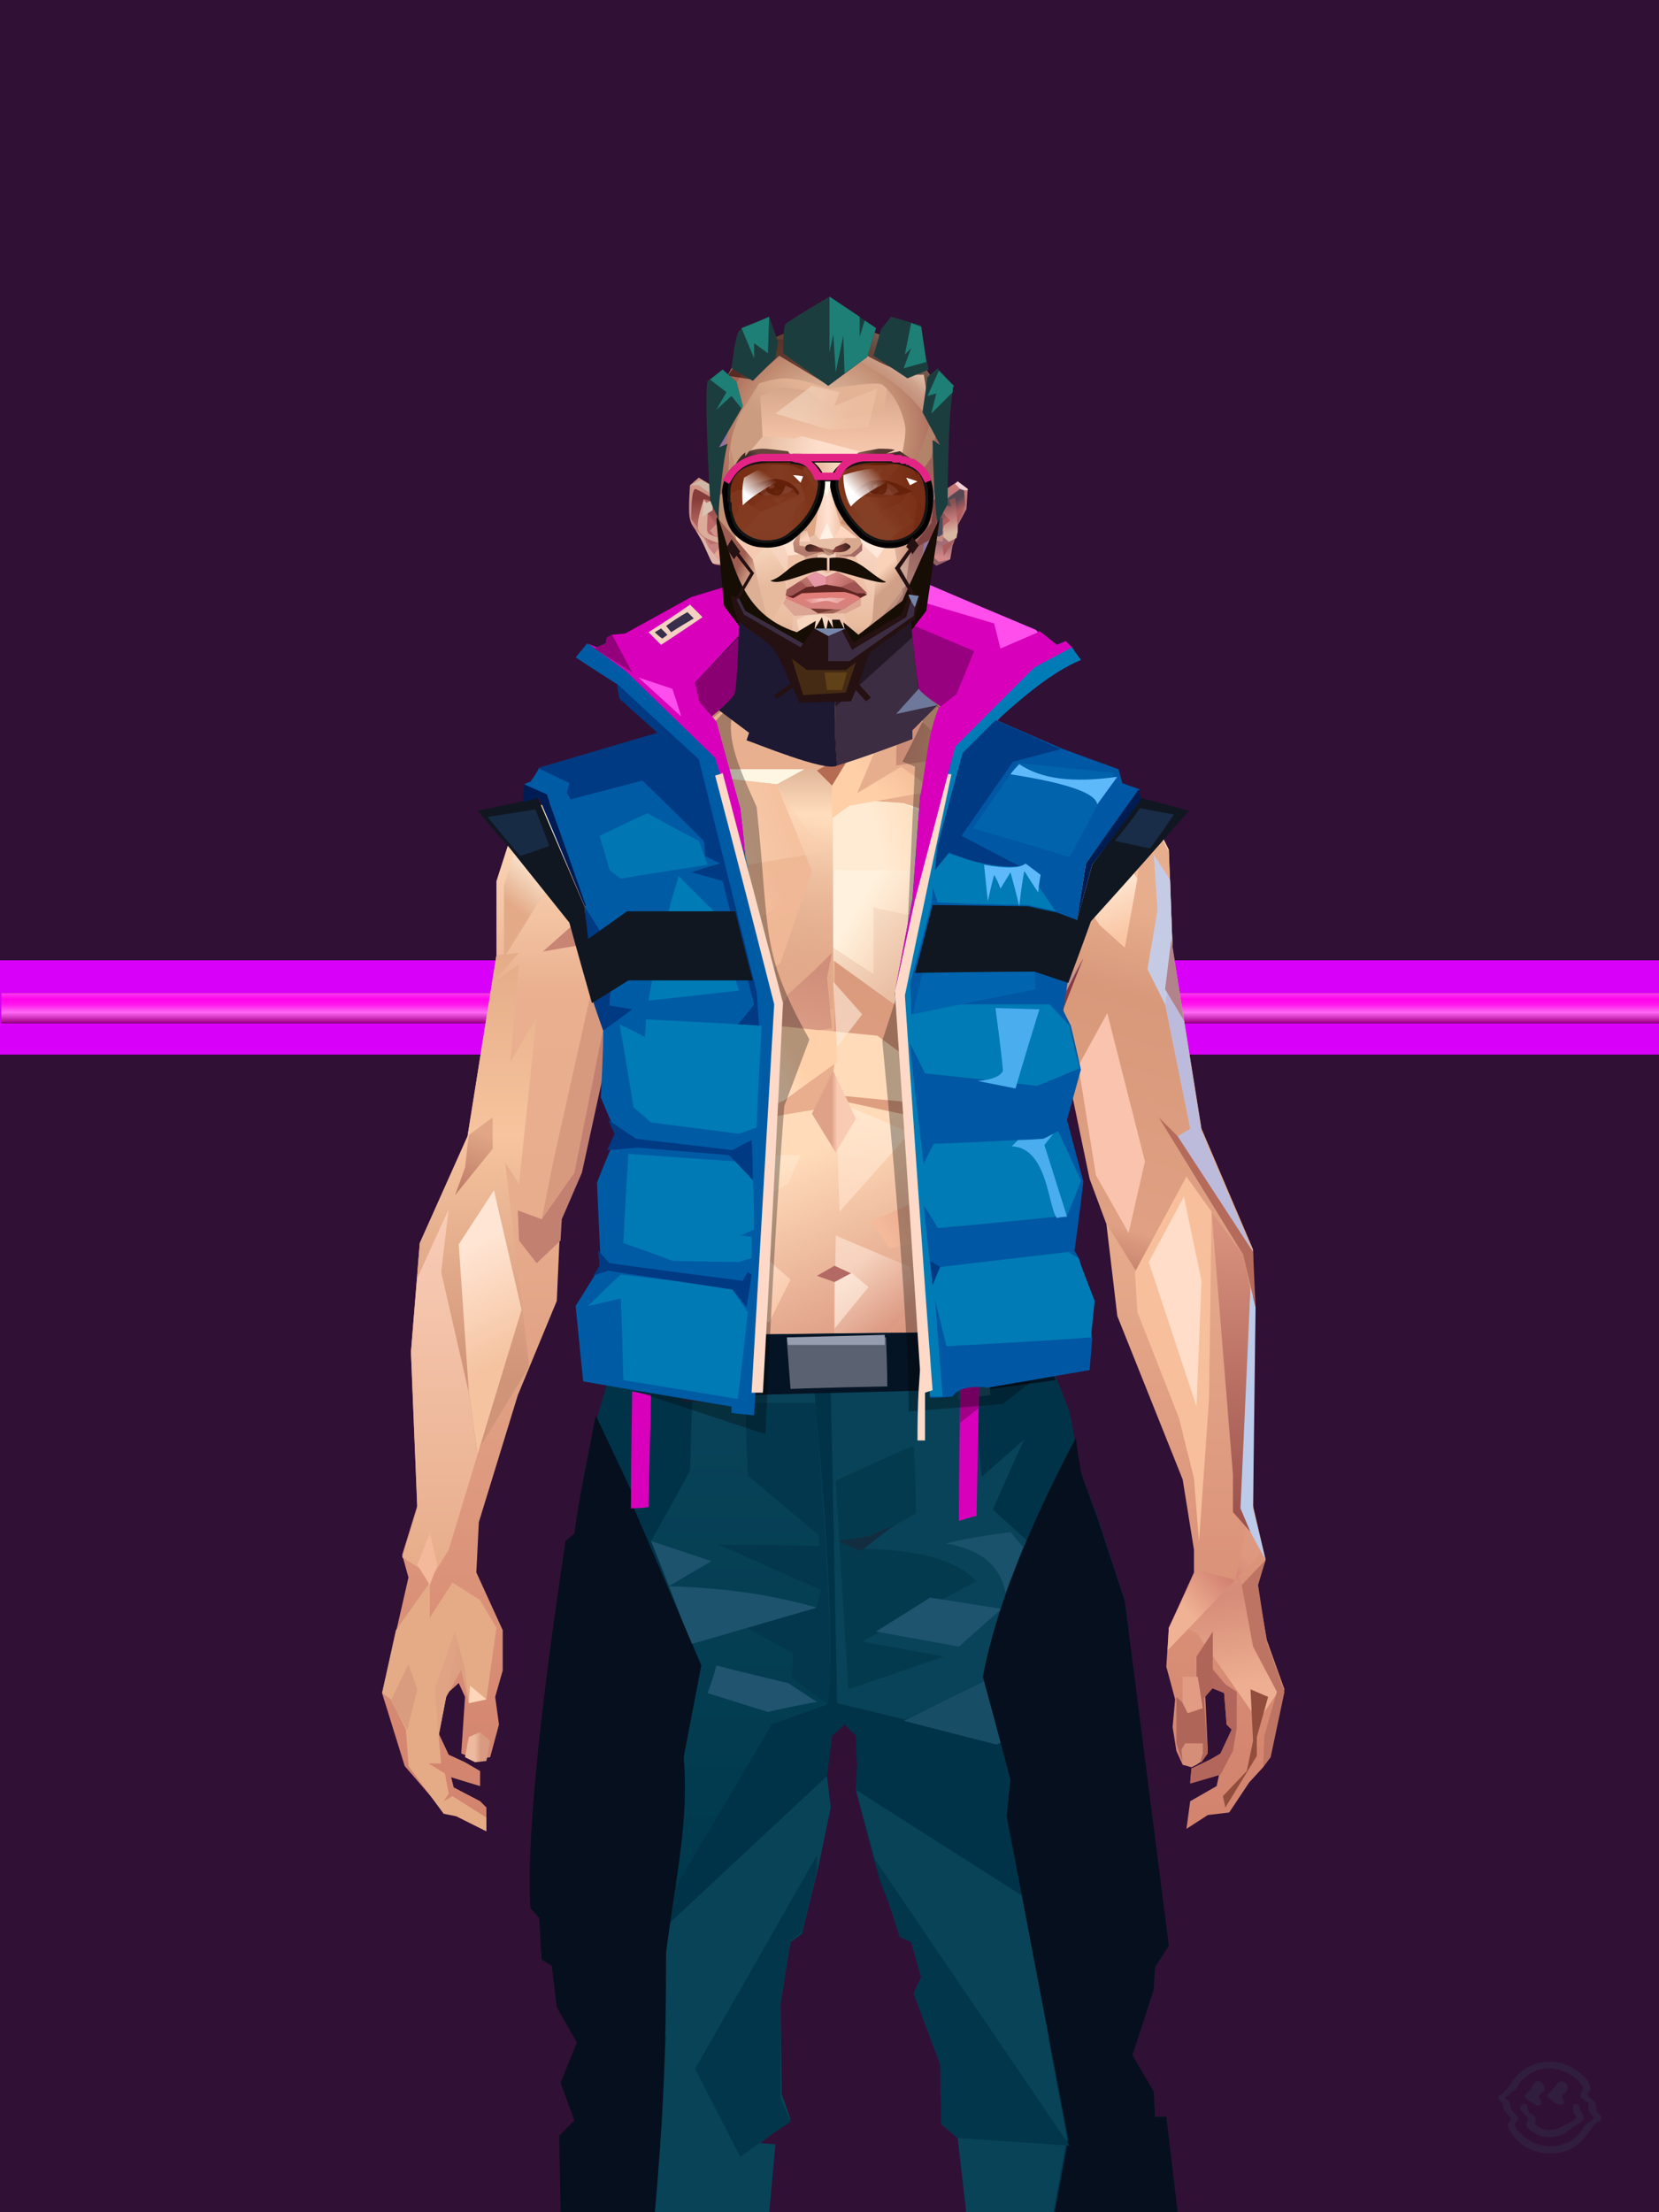 <?xml version="1.0" encoding="UTF-8"?>
<svg width="1320px" height="1760px" viewBox="0 0 1320 1760" version="1.1" xmlns="http://www.w3.org/2000/svg" xmlns:xlink="http://www.w3.org/1999/xlink">
<defs >
<filter width="111%" height="300%" x="-6%" y="-100%" id="id-bg-12-Artboard-0" filterUnits="objectBoundingBox">
<feGaussianBlur in="SourceGraphic" stdDeviation="25">
</feGaussianBlur >
</filter >
<linearGradient x1="51%" y1="99%" x2="51%" y2="0%" id="id-bg-12-Artboard-1">
<stop stop-color="#8e007c" offset="0%">
</stop >
<stop stop-color="#a10089" offset="0%">
</stop >
<stop stop-color="#ff69f5" offset="35%">
</stop >
<stop stop-color="#ff18ee" offset="61%">
</stop >
<stop stop-color="#ff04ec" offset="79%">
</stop >
<stop stop-color="#ff3bf0" offset="100%">
</stop >
</linearGradient >
<rect width="1328" height="24" x="12" y="26" id="id-bg-12-Artboard-2">
</rect >
<filter width="103%" height="288%" x="-2%" y="-94%" id="id-bg-12-Artboard-3" filterUnits="objectBoundingBox">
<feOffset result="id-bg-12-Artboard-4" in="SourceAlpha" dx="0" dy="0">
</feOffset >
<feGaussianBlur result="id-bg-12-Artboard-5" in="id-bg-12-Artboard-4" stdDeviation="8">
</feGaussianBlur >
<feColorMatrix in="id-bg-12-Artboard-5" type="matrix" values="0 0 0 0 0 0 0 0 0 0 0 0 0 0 0 0 0 0 0.577 0">
</feColorMatrix >
</filter >
</defs >
<g stroke="none" stroke-width="1" fill="none" id="id-bg-12-Artboard-8" fill-rule="evenodd">
<g transform="translate(-11,0)" id="id-bg-12-Artboard-9">
<rect fill="#311035" width="1320" height="1760" x="11" y="0" id="id-bg-12-Artboard-10">
</rect >
<g transform="translate(0,764)" id="id-bg-12-Artboard-11">
<polygon points="0 0 1351 0 1351 75 0 75" fill="#d800f9" id="id-bg-12-Artboard-10" filter="url(#id-bg-12-Artboard-0)">
</polygon >
<g id="id-bg-12-Artboard-10">
<use fill="#000000" fill-opacity="1" xlink:href="#id-bg-12-Artboard-2" filter="url(#id-bg-12-Artboard-3)">
</use >
<use fill="url(#id-bg-12-Artboard-1)" xlink:href="#id-bg-12-Artboard-2" fill-rule="evenodd">
</use >
</g >
</g >
</g >
</g >
<defs >
</defs >
<g transform="translate(484,462)" id="id-male-6_puffer_vest_back-0">
<path d="M 19 76 C 58 129 77 155 77 155 L 97 252 L 95 199 C 87 162 84 144 84 144 C 74 102 69 81 69 81 L 113 34 L 99 3 L 66 13 L 8 45 L 7 49 L 0 55 C 13 69 19 76 19 76 Z" fill="#d800ba" id="id-male-6_puffer_vest_back-1">
</path >
<path d="M 42 51 C 35 44 32 41 32 41 C 54 27 65 19 65 19 L 75 29 C 53 44 42 51 42 51 Z" fill="#f4d1c1" id="id-male-6_puffer_vest_back-2">
</path >
<path d="M 43 46 C 46 44 47 43 47 43 C 44 40 42 38 42 38 L 37 41 C 41 45 43 46 43 46 Z" fill="#372f4c" id="id-male-6_puffer_vest_back-3">
</path >
<path d="M 50 41 C 47 37 46 36 46 36 C 57 28 63 25 63 25 L 68 30 C 56 37 50 41 50 41 Z" fill="#372f4c" id="id-male-6_puffer_vest_back-4">
</path >
<path d="M 84 145 C 74 102 69 81 69 81 C 99 50 113 35 113 35 C 122 45 127 52 128 55 C 128 70 136 92 152 122 C 120 127 97 134 84 145 Z" fill="#8a0073" id="id-male-6_puffer_vest_back-5">
</path >
<path d="M 248 1 L 233 32 L 235 55 C 236 72 235 75 240 99 C 246 114 253 127 265 137 L 254 203 L 250 271 L 274 175 C 277 160 279 153 279 153 C 318 101 337 74 337 74 C 354 64 363 58 363 58 C 359 54 358 52 358 52 L 352 55 L 342 41 L 248 1 Z" fill="#d800ba" id="id-male-6_puffer_vest_back-6">
</path >
<path d="M 265 137 C 271 109 275 95 275 95 C 286 69 291 56 291 56 L 225 28 L 215 115 C 239 126 256 133 265 137 Z" fill="#97007f" id="id-male-6_puffer_vest_back-7">
</path >
<path d="M 312 54 L 342 41 L 340 39 C 278 13 248 0 248 0 C 244 10 243 15 243 15 L 307 34 L 312 54 Z" fill="#ff4eec" id="id-male-6_puffer_vest_back-8">
</path >
</g >
<defs >
<linearGradient x1="50%" y1="6%" x2="50%" y2="100%" id="id-male-6.6_base_1-0">
<stop stop-color="#ac705d" offset="0%">
</stop >
<stop stop-color="#ffddbc" offset="8%">
</stop >
<stop stop-color="#e9af8e" offset="20%">
</stop >
<stop stop-color="#e7ad8d" offset="34%">
</stop >
<stop stop-color="#d4856f" offset="71%">
</stop >
<stop stop-color="#c37f6d" offset="100%">
</stop >
</linearGradient >
<linearGradient x1="50%" y1="-10%" x2="50%" y2="84%" id="id-male-6.6_base_1-1">
<stop stop-color="#e0a582" offset="0%">
</stop >
<stop stop-color="#f6c49e" offset="49%">
</stop >
<stop stop-color="#d09479" offset="100%">
</stop >
</linearGradient >
<linearGradient x1="57%" y1="50%" x2="47%" y2="56%" id="id-male-6.6_base_1-2">
<stop stop-color="#e2ad9f" offset="0%">
</stop >
<stop stop-color="#b46d61" offset="100%">
</stop >
</linearGradient >
<linearGradient x1="45%" y1="35%" x2="55%" y2="47%" id="id-male-6.6_base_1-3">
<stop stop-color="#e9ac94" offset="0%">
</stop >
<stop stop-color="#c37f6d" offset="100%">
</stop >
</linearGradient >
<linearGradient x1="54%" y1="31%" x2="47%" y2="81%" id="id-male-6.6_base_1-4">
<stop stop-color="#e7ae8d" offset="0%">
</stop >
<stop stop-color="#d8997b" offset="20%">
</stop >
<stop stop-color="#dfa083" offset="71%">
</stop >
<stop stop-color="#c5816d" offset="81%">
</stop >
<stop stop-color="#bc7665" offset="100%">
</stop >
</linearGradient >
<linearGradient x1="43%" y1="38%" x2="54%" y2="44%" id="id-male-6.6_base_1-5">
<stop stop-color="#e0a384" offset="0%">
</stop >
<stop stop-color="#dda081" offset="100%">
</stop >
</linearGradient >
<linearGradient x1="46%" y1="26%" x2="59%" y2="75%" id="id-male-6.6_base_1-6">
<stop stop-color="#ffdbb9" offset="0%">
</stop >
<stop stop-color="#d7917a" offset="100%">
</stop >
</linearGradient >
<linearGradient x1="50%" y1="41%" x2="49%" y2="66%" id="id-male-6.6_base_1-7">
<stop stop-color="#6a4862" offset="0%">
</stop >
<stop stop-color="#a76f5b" offset="27%">
</stop >
<stop stop-color="#e9b090" offset="100%">
</stop >
</linearGradient >
<linearGradient x1="63%" y1="4%" x2="25%" y2="77%" id="id-male-6.6_base_1-8">
<stop stop-color="#fff1de" offset="0%">
</stop >
<stop stop-color="#ffeed9" offset="56%">
</stop >
<stop stop-color="#e3aa88" offset="100%">
</stop >
</linearGradient >
<linearGradient x1="50%" y1="23%" x2="41%" y2="77%" id="id-male-6.6_base_1-9">
<stop stop-color="#73332e" offset="0%">
</stop >
<stop stop-color="#b77e68" offset="100%">
</stop >
</linearGradient >
<linearGradient x1="47%" y1="22%" x2="55%" y2="89%" id="id-male-6.6_base_1-10">
<stop stop-color="#a06555" offset="0%">
</stop >
<stop stop-color="#fad5b9" offset="100%">
</stop >
</linearGradient >
<linearGradient x1="86%" y1="87%" x2="12%" y2="66%" id="id-male-6.6_base_1-11">
<stop stop-color="#dea186" offset="0%">
</stop >
<stop stop-color="#cb8c76" offset="100%">
</stop >
</linearGradient >
<linearGradient x1="71%" y1="11%" x2="50%" y2="100%" id="id-male-6.6_base_1-12">
<stop stop-color="#be7d66" offset="0%" stop-opacity="0">
</stop >
<stop stop-color="#f1bd9b" offset="100%">
</stop >
</linearGradient >
<linearGradient x1="66%" y1="46%" x2="56%" y2="43%" id="id-male-6.6_base_1-13">
<stop stop-color="#cd8d78" offset="0%">
</stop >
<stop stop-color="#bb786d" offset="100%">
</stop >
</linearGradient >
<linearGradient x1="100%" y1="41%" x2="50%" y2="63%" id="id-male-6.6_base_1-14">
<stop stop-color="#6a2b27" offset="0%">
</stop >
<stop stop-color="#743c3a" offset="100%">
</stop >
</linearGradient >
<linearGradient x1="69%" y1="20%" x2="50%" y2="99%" id="id-male-6.6_base_1-15">
<stop stop-color="#cf8f7a" offset="0%">
</stop >
<stop stop-color="#dd9e87" offset="100%">
</stop >
</linearGradient >
<linearGradient x1="36%" y1="20%" x2="57%" y2="81%" id="id-male-6.6_base_1-16">
<stop stop-color="#f1ba97" offset="0%">
</stop >
<stop stop-color="#efb795" offset="100%">
</stop >
</linearGradient >
<linearGradient x1="26%" y1="83%" x2="92%" y2="50%" id="id-male-6.6_base_1-17">
<stop stop-color="#ffd3ad" offset="0%">
</stop >
<stop stop-color="#ffd3af" offset="100%" stop-opacity="0">
</stop >
</linearGradient >
<linearGradient x1="17%" y1="56%" x2="85%" y2="45%" id="id-male-6.6_base_1-18">
<stop stop-color="#ffebd1" offset="0%" stop-opacity="0">
</stop >
<stop stop-color="#ffe9d0" offset="52%">
</stop >
<stop stop-color="#fccead" offset="100%">
</stop >
</linearGradient >
<linearGradient x1="17%" y1="24%" x2="74%" y2="87%" id="id-male-6.6_base_1-19">
<stop stop-color="#ffedd8" offset="0%">
</stop >
<stop stop-color="#dca181" offset="100%">
</stop >
</linearGradient >
<linearGradient x1="26%" y1="42%" x2="80%" y2="75%" id="id-male-6.6_base_1-20">
<stop stop-color="#fff1dd" offset="0%">
</stop >
<stop stop-color="#ffd4b1" offset="100%" stop-opacity="0">
</stop >
</linearGradient >
<linearGradient x1="29%" y1="56%" x2="77%" y2="50%" id="id-male-6.6_base_1-21">
<stop stop-color="#ffebd4" offset="0%">
</stop >
<stop stop-color="#fedab7" offset="100%">
</stop >
</linearGradient >
<linearGradient x1="74%" y1="24%" x2="34%" y2="74%" id="id-male-6.6_base_1-22">
<stop stop-color="#ba8469" offset="0%">
</stop >
<stop stop-color="#e9af8f" offset="0%">
</stop >
<stop stop-color="#ffcfa8" offset="100%">
</stop >
</linearGradient >
<linearGradient x1="66%" y1="100%" x2="40%" y2="0%" id="id-male-6.6_base_1-23">
<stop stop-color="#fac5a3" offset="0%">
</stop >
<stop stop-color="#fff5e6" offset="46%">
</stop >
<stop stop-color="#fac8a2" offset="100%">
</stop >
</linearGradient >
<linearGradient x1="52%" y1="13%" x2="59%" y2="75%" id="id-male-6.6_base_1-24">
<stop stop-color="#d68d79" offset="0%">
</stop >
<stop stop-color="#eeae91" offset="100%">
</stop >
</linearGradient >
<linearGradient x1="28%" y1="76%" x2="73%" y2="20%" id="id-male-6.6_base_1-25">
<stop stop-color="#f0b294" offset="0%">
</stop >
<stop stop-color="#d28271" offset="67%">
</stop >
<stop stop-color="#df9880" offset="100%">
</stop >
</linearGradient >
<linearGradient x1="50%" y1="0%" x2="50%" y2="100%" id="id-male-6.6_base_1-26">
<stop stop-color="#db957f" offset="0%">
</stop >
<stop stop-color="#9a4f4b" offset="100%">
</stop >
</linearGradient >
<linearGradient x1="66%" y1="59%" x2="24%" y2="66%" id="id-male-6.6_base_1-27">
<stop stop-color="#dea07f" offset="0%">
</stop >
<stop stop-color="#fcc8a5" offset="100%">
</stop >
</linearGradient >
<linearGradient x1="41%" y1="11%" x2="64%" y2="63%" id="id-male-6.6_base_1-28">
<stop stop-color="#ffe6d6" offset="0%">
</stop >
<stop stop-color="#da957e" offset="100%">
</stop >
</linearGradient >
<linearGradient x1="19%" y1="58%" x2="66%" y2="43%" id="id-male-6.6_base_1-29">
<stop stop-color="#ffebd4" offset="0%">
</stop >
<stop stop-color="#ffd1aa" offset="100%">
</stop >
</linearGradient >
<linearGradient x1="73%" y1="50%" x2="30%" y2="53%" id="id-male-6.6_base_1-30">
<stop stop-color="#ffd1ab" offset="0%">
</stop >
<stop stop-color="#fff6e4" offset="100%">
</stop >
</linearGradient >
<linearGradient x1="31%" y1="0%" x2="50%" y2="100%" id="id-male-6.6_base_1-31">
<stop stop-color="#fff1e3" offset="0%">
</stop >
<stop stop-color="#ffeada" offset="100%">
</stop >
</linearGradient >
<linearGradient x1="29%" y1="43%" x2="65%" y2="100%" id="id-male-6.6_base_1-32">
<stop stop-color="#ffe9d4" offset="0%">
</stop >
<stop stop-color="#fecfb1" offset="100%">
</stop >
</linearGradient >
<linearGradient x1="13%" y1="78%" x2="84%" y2="50%" id="id-male-6.6_base_1-33">
<stop stop-color="#f4ba9a" offset="0%">
</stop >
<stop stop-color="#e2a086" offset="100%">
</stop >
</linearGradient >
<linearGradient x1="50%" y1="0%" x2="36%" y2="100%" id="id-male-6.6_base_1-34">
<stop stop-color="#ffebd4" offset="0%">
</stop >
<stop stop-color="#ffddc6" offset="100%">
</stop >
</linearGradient >
<linearGradient x1="50%" y1="28%" x2="64%" y2="55%" id="id-male-6.6_base_1-35">
<stop stop-color="#ffe7cd" offset="0%">
</stop >
<stop stop-color="#ffddc0" offset="100%">
</stop >
</linearGradient >
<linearGradient x1="40%" y1="55%" x2="62%" y2="71%" id="id-male-6.6_base_1-36">
<stop stop-color="#dca17f" offset="0%">
</stop >
<stop stop-color="#fac5a0" offset="100%">
</stop >
</linearGradient >
<linearGradient x1="9%" y1="37%" x2="88%" y2="55%" id="id-male-6.6_base_1-37">
<stop stop-color="#e3a889" offset="0%">
</stop >
<stop stop-color="#b36f5f" offset="100%">
</stop >
</linearGradient >
<linearGradient x1="62%" y1="19%" x2="50%" y2="100%" id="id-male-6.6_base_1-38">
<stop stop-color="#e0a686" offset="0%">
</stop >
<stop stop-color="#bf7c68" offset="100%">
</stop >
</linearGradient >
<linearGradient x1="45%" y1="18%" x2="51%" y2="67%" id="id-male-6.6_base_1-39">
<stop stop-color="#ffe5d3" offset="0%">
</stop >
<stop stop-color="#f5c3a0" offset="100%">
</stop >
</linearGradient >
<linearGradient x1="50%" y1="0%" x2="50%" y2="100%" id="id-male-6.6_base_1-40">
<stop stop-color="#f9ccb7" offset="0%">
</stop >
<stop stop-color="#e7ad8a" offset="100%">
</stop >
</linearGradient >
<linearGradient x1="45%" y1="50%" x2="58%" y2="50%" id="id-male-6.6_base_1-41">
<stop stop-color="#dfa288" offset="0%">
</stop >
<stop stop-color="#facbb3" offset="100%">
</stop >
</linearGradient >
<linearGradient x1="33%" y1="74%" x2="77%" y2="42%" id="id-male-6.6_base_1-42">
<stop stop-color="#ce937b" offset="0%">
</stop >
<stop stop-color="#eab89d" offset="100%">
</stop >
</linearGradient >
<linearGradient x1="63%" y1="59%" x2="38%" y2="59%" id="id-male-6.6_base_1-43">
<stop stop-color="#d89a80" offset="0%">
</stop >
<stop stop-color="#ecba9e" offset="100%">
</stop >
</linearGradient >
<linearGradient x1="50%" y1="0%" x2="50%" y2="100%" id="id-male-6.6_base_1-44">
<stop stop-color="#d08c74" offset="0%">
</stop >
<stop stop-color="#df9a83" offset="100%">
</stop >
</linearGradient >
<linearGradient x1="47%" y1="47%" x2="53%" y2="50%" id="id-male-6.6_base_1-45">
<stop stop-color="#fde1cd" offset="0%">
</stop >
<stop stop-color="#d68f79" offset="100%">
</stop >
</linearGradient >
<linearGradient x1="50%" y1="0%" x2="50%" y2="100%" id="id-male-6.6_base_1-46">
<stop stop-color="#e29a83" offset="0%">
</stop >
<stop stop-color="#dd947e" offset="100%">
</stop >
</linearGradient >
<linearGradient x1="50%" y1="0%" x2="53%" y2="50%" id="id-male-6.6_base_1-47">
<stop stop-color="#dd9785" offset="0%">
</stop >
<stop stop-color="#f3d9c6" offset="100%">
</stop >
</linearGradient >
<linearGradient x1="0%" y1="55%" x2="99%" y2="55%" id="id-male-6.6_base_1-48">
<stop stop-color="#dfa59a" offset="0%">
</stop >
<stop stop-color="#d3938d" offset="100%">
</stop >
</linearGradient >
<linearGradient x1="50%" y1="0%" x2="50%" y2="100%" id="id-male-6.6_base_1-49">
<stop stop-color="#f0cab1" offset="0%">
</stop >
<stop stop-color="#dc907e" offset="100%">
</stop >
</linearGradient >
<linearGradient x1="49%" y1="20%" x2="52%" y2="96%" id="id-male-6.6_base_1-50">
<stop stop-color="#dd9285" offset="0%">
</stop >
<stop stop-color="#d88d79" offset="100%">
</stop >
</linearGradient >
<linearGradient x1="50%" y1="0%" x2="50%" y2="100%" id="id-male-6.6_base_1-51">
<stop stop-color="#86363e" offset="0%">
</stop >
<stop stop-color="#b46a5d" offset="100%">
</stop >
</linearGradient >
<linearGradient x1="33%" y1="47%" x2="59%" y2="56%" id="id-male-6.6_base_1-52">
<stop stop-color="#f6bd9d" offset="0%">
</stop >
<stop stop-color="#d48673" offset="100%">
</stop >
</linearGradient >
</defs >
<g transform="translate(304,473)" id="id-male-6.6_base_1-53">
<polygon points="174 662 139 824 137 906 146 1082 171 1154 176 1211 174 1230 175 1284 287 1284 284 1265 308 1195 306 1124 345 952 343 912 353 879 362 881 371 877 383 904 391 970 434 1079 457 1202 475 1252 475 1284 596 1284 600 1225 591 1146 609 1103 612 997 596 842 545 671 539 640 528 606 531 569 509 498 522 403 539 360 539 348 563 464 576 498 585 574 637 704 646 760 646 778 626 822 624 853 631 879 629 901 632 920 637 931 647 931 657 920 655 877 659 867 670 874 672 899 676 903 667 923 644 934 643 945 666 939 664 948 643 960 640 982 657 971 674 969 690 945 701 933 704 926 707 923 713 892 718 871 704 832 696 786 703 768 693 725 693 521 652 425 629 282 626 203 612 175 567 156 548 141 530 139 479 114 422 73 416 42 415 1 285 0 284 73 279 83 242 114 196 137 171 139 155 156 108 175 91 228 91 287 68 431 30 516 23 602 28 725 16 764 21 782 0 874 18 932 49 968 59 970 83 982 83 965 78 960 57 949 55 941 78 948 78 936 66 929 53 923 45 906 51 875 61 866 66 877 63 922 75 927 86 925 93 899 90 877 96 856 96 824 75 778 77 738 108 637 139 562 142 495 159 458 180 358 199 403 203 461 211 504 188 564 191 608" fill="url(#id-male-6.6_base_1-0)" id="id-male-6.6_base_1-54">
</polygon >
<polygon points="91 287 68 431 30 516 23 602 72 688 117 614 98 452 109 469 123 336 102 372 109 294 88 309 109 285" fill="url(#id-male-6.6_base_1-1)" id="id-male-6.6_base_1-54">
</polygon >
<polygon points="383 906 391 972 434 1081 457 1204 475 1254 475 1287 596 1287 600 1226 591 1148 609 1105 612 999 602 904 584 908 584 846 535 683 456 705 382 878" fill="url(#id-male-6.6_base_1-2)" id="id-male-6.6_base_1-54">
</polygon >
<polygon points="137 907 146 1083 171 1156 176 1212 174 1232 175 1286 175 1287 287 1287 284 1266 308 1197 306 1126 345 954 343 923 293 814 263 724 247 711" fill="url(#id-male-6.6_base_1-3)" id="id-male-6.6_base_1-54">
</polygon >
<polygon points="545 673 539 641 528 608 531 571 509 500 522 405 539 361 539 350 563 465 576 500 601 540 660 491 688 529 652 427 629 283 626 205 612 177 568 157 548 142 530 141 479 116 422 75 416 44 415 3 360 3 360 715 462 724" fill="url(#id-male-6.6_base_1-4)" id="id-male-6.6_base_1-54">
</polygon >
<polygon points="83 984 59 972 49 970 21 932 19 903 7 879 0 874 11 824 38 786 38 814 56 786 78 800 91 822 83 879 69 882 63 855 51 877 45 908 47 930 37 930 50 938 53 954 49 960 56 956 83 973" fill="#e4ab86" id="id-male-6.6_base_1-59">
</polygon >
<polygon points="66 855 69 882 63 855 51 877 45 908 42 870 58 825" fill="url(#id-male-6.6_base_1-5)" id="id-male-6.6_base_1-59">
</polygon >
<polygon points="83 879 69 882 70 868" fill="#ffd6ba" id="id-male-6.6_base_1-59">
</polygon >
<polygon points="481 376 513 349 558 291 522 368" fill="#bd9394" id="id-male-6.6_base_1-62">
</polygon >
<polygon points="313 697 260 560 246 448 259 424 355 408 361 366 317 404 285 409 267 378 313 343 394 351 431 378 420 404 368 399 371 404 449 421 466 441 449 510 466 547 406 697 358 717" fill="url(#id-male-6.6_base_1-6)" id="id-male-6.6_base_1-63">
</polygon >
<polygon points="410 90 430 82 423 76 416 45 416 7 286 9 286 48 283 76 278 86 244 114 195 139 366 139 390 70 410 26" fill="url(#id-male-6.6_base_1-7)" id="id-male-6.6_base_1-64">
</polygon >
<polygon points="182 180 133 231 97 289 97 231 113 182 165 159" fill="url(#id-male-6.6_base_1-8)" id="id-male-6.6_base_1-65">
</polygon >
<polygon points="346 107 384 55 409 31 414 23 299 31" fill="url(#id-male-6.6_base_1-9)" id="id-male-6.6_base_1-66">
</polygon >
<polygon points="287 93 295 32 323 129" fill="url(#id-male-6.6_base_1-10)" id="id-male-6.6_base_1-67">
</polygon >
<polygon points="336 139 314 151 270 146 224 139" fill="#fef6e3" id="id-male-6.6_base_1-68">
</polygon >
<polygon points="410 84 409 136 461 129" fill="url(#id-male-6.6_base_1-11)" id="id-male-6.6_base_1-69">
</polygon >
<polygon points="173 246 167 286 191 351 263 386 328 330 359 330 359 152 348 139 336 139 309 152" fill="url(#id-male-6.6_base_1-12)" id="id-male-6.6_base_1-70">
</polygon >
<polygon points="464 159 516 190 500 159" fill="url(#id-male-6.6_base_1-13)" id="id-male-6.6_base_1-71">
</polygon >
<polygon points="302 36 346 72 382 62 409 37 416 28 416 13" fill="url(#id-male-6.6_base_1-14)" id="id-male-6.6_base_1-72">
</polygon >
<polygon points="263 151 191 202 219 151" fill="#efb795" id="id-male-6.6_base_1-73">
</polygon >
<polygon points="154 206 170 170 122 188" fill="#fffcf1" id="id-male-6.6_base_1-74">
</polygon >
<polygon points="358 285 344 299 323 318 305 354 358 345 354 305" fill="url(#id-male-6.6_base_1-15)" id="id-male-6.6_base_1-75">
</polygon >
<polygon points="260 361 265 387 203 371 191 347" fill="#c4846d" id="id-male-6.6_base_1-76">
</polygon >
<polygon points="198 362 181 359 167 284" fill="#8d4146" id="id-male-6.6_base_1-77">
</polygon >
<polygon points="477 341 477 335 488 326 496 325 509 338 496 348 485 354" fill="#a86056" id="id-male-6.6_base_1-78">
</polygon >
<polygon points="314 151 342 220 317 293 237 351 209 318 172 251 185 205 270 146" fill="url(#id-male-6.6_base_1-16)" id="id-male-6.6_base_1-79">
</polygon >
<polygon points="314 151 330 238 209 318 172 251 185 205 270 146" fill="url(#id-male-6.6_base_1-17)" id="id-male-6.6_base_1-79">
</polygon >
<polygon points="314 151 350 205 220 227 185 205 270 146" fill="url(#id-male-6.6_base_1-18)" opacity="0.369" id="id-male-6.6_base_1-79">
</polygon >
<polygon points="211 335 223 322 242 327 244 332 235 353 213 349" fill="#c48172" id="id-male-6.6_base_1-82">
</polygon >
<polygon points="224 339 226 342 226 345 222 349 235 350 242 333 230 338 227 335" fill="#d4acc2" id="id-male-6.6_base_1-83">
</polygon >
<polygon points="488 343 491 347 486 351 479 338 489 327 495 327 493 336" fill="#c7878d" id="id-male-6.6_base_1-84">
</polygon >
<polygon points="485 339 488 343 493 337" fill="#edb596" id="id-male-6.6_base_1-85">
</polygon >
<polygon points="359 162 359 291 406 325 455 347 529 267 463 182 415 166" fill="url(#id-male-6.6_base_1-19)" id="id-male-6.6_base_1-86">
</polygon >
<polygon points="359 178 359 281 391 302 391 249 489 270 461 189 415 166" fill="url(#id-male-6.6_base_1-20)" id="id-male-6.6_base_1-86">
</polygon >
<polygon points="359 178 359 219 472 220 461 189 415 166 371 163" fill="url(#id-male-6.6_base_1-21)" id="id-male-6.6_base_1-86">
</polygon >
<polygon points="358 178 372 168 440 156 413 137 378 158 411 80 396 60 358 146" fill="url(#id-male-6.6_base_1-22)" id="id-male-6.6_base_1-89">
</polygon >
<polygon points="346 140 358 152 372 129 400 48 369 86 364 130" fill="#b66b53" id="id-male-6.6_base_1-90">
</polygon >
<polygon points="591 281 601 226 559 159 514 159 523 138 499 156 571 263" fill="url(#id-male-6.6_base_1-23)" id="id-male-6.6_base_1-91">
</polygon >
<polygon points="609 298 626 332 629 285 627 227 614 207 617 251" fill="#c6cbe5" id="id-male-6.6_base_1-92">
</polygon >
<polygon points="554 159 567 157 612 177 614 192 579 175 603 207 601 226" fill="#f6bf9d" id="id-male-6.6_base_1-93">
</polygon >
<polygon points="641 823 648 826 697 896 713 873 682 781" fill="url(#id-male-6.6_base_1-24)" id="id-male-6.6_base_1-94">
</polygon >
<polygon points="625 840 700 762 688 738 679 784 648 776 626 822" fill="url(#id-male-6.6_base_1-25)" id="id-male-6.6_base_1-94">
</polygon >
<polygon points="648 862 648 845 661 825 661 870 654 878 657 922 652 929 637 929 632 914 632 893 632 877 644 888" fill="#b06559" id="id-male-6.6_base_1-96">
</polygon >
<polygon points="554 375 577 333 607 451 594 508 568 462" fill="#f9c3ad" id="id-male-6.6_base_1-97">
</polygon >
<polygon points="623 326 643 425 633 431 693 523 652 427 636 326 625 315" fill="#bdbbdb" id="id-male-6.6_base_1-98">
</polygon >
<polygon points="628 274 638 339 623 314" fill="#b3838b" id="id-male-6.6_base_1-99">
</polygon >
<polygon points="693 523 695 567 685 525 618 416 633 431" fill="#b46b5b" id="id-male-6.6_base_1-100">
</polygon >
<polygon points="640 463 599 539 601 571 634 655 646 703 650 754 658 640 660 491" fill="#f7bf9b" id="id-male-6.6_base_1-101">
</polygon >
<polygon points="610 531 648 646 652 546 638 479" fill="#ffddc8" id="id-male-6.6_base_1-101">
</polygon >
<polygon points="693 748 677 730 677 700 660 491 685 525 691 552 684 727" fill="url(#id-male-6.6_base_1-26)" id="id-male-6.6_base_1-103">
</polygon >
<polygon points="691 746 703 768 693 727 695 567 691 551 683 727" fill="#bccbea" id="id-male-6.6_base_1-104">
</polygon >
<polygon points="260 559 310 683 355 716 263 713 238 685 195 582" fill="url(#id-male-6.6_base_1-27)" id="id-male-6.6_base_1-105">
</polygon >
<polygon points="637 931 636 919 639 914 653 914 653 922 651 929 648 931 644 933" fill="#d58f78" id="id-male-6.6_base_1-106">
</polygon >
<polygon points="637 861 637 882 641 890 653 886 649 861" fill="#e19c83" id="id-male-6.6_base_1-107">
</polygon >
<polygon points="691 871 693 912 688 936 669 956 671 965 696 924 696 909 705 877" fill="#934d3c" id="id-male-6.6_base_1-108">
</polygon >
<polygon points="703 768 684 788 693 837 712 873 702 908 701 933 707 925 718 873 704 834 697 788" fill="#bd7462" id="id-male-6.6_base_1-109">
</polygon >
<polygon points="667 939 643 946 644 934 657 928 667 922 676 903 672 899 670 874 660 870 660 854 671 867 680 873 680 902 677 920" fill="#b3665b" id="id-male-6.6_base_1-110">
</polygon >
<polygon points="361 510 359 634 426 561 420 535" fill="url(#id-male-6.6_base_1-28)" opacity="0.626" id="id-male-6.6_base_1-111">
</polygon >
<polygon points="319 403 289 399 268 380 313 343 361 348 362 372" fill="url(#id-male-6.6_base_1-29)" id="id-male-6.6_base_1-112">
</polygon >
<polygon points="171 141 168 151 180 151 204 139 196 138" fill="url(#id-male-6.6_base_1-30)" id="id-male-6.6_base_1-113">
</polygon >
<polygon points="359 308 362 360 382 334" fill="#ffe9d9" opacity="0.625" id="id-male-6.6_base_1-114">
</polygon >
<polygon points="360 546 360 584 387 551 374 540" fill="url(#id-male-6.6_base_1-31)" opacity="0.626" id="id-male-6.6_base_1-115">
</polygon >
<polygon points="346 542 360 547 373 540 360 534" fill="#b36a64" id="id-male-6.6_base_1-116">
</polygon >
<polygon points="325 545 277 503 259 561 308 579" fill="url(#id-male-6.6_base_1-32)" opacity="0.758" id="id-male-6.6_base_1-117">
</polygon >
<polygon points="389 499 460 467 449 510 404 520" fill="url(#id-male-6.6_base_1-33)" id="id-male-6.6_base_1-118">
</polygon >
<polygon points="364 491 361 403 420 428" fill="url(#id-male-6.6_base_1-34)" opacity="0.758" id="id-male-6.6_base_1-119">
</polygon >
<polygon points="262 446 333 446 323 469 279 492" fill="url(#id-male-6.6_base_1-35)" opacity="0.758" id="id-male-6.6_base_1-120">
</polygon >
<polygon points="259 425 279 496 259 561 236 528 213 443 227 425 243 447" fill="url(#id-male-6.6_base_1-36)" id="id-male-6.6_base_1-121">
</polygon >
<polygon points="412 343 444 374 466 383 499 351 447 354 416 339" fill="url(#id-male-6.6_base_1-37)" id="id-male-6.6_base_1-122">
</polygon >
<polygon points="164 252 163 278 128 284" fill="#c88574" id="id-male-6.6_base_1-123">
</polygon >
<polygon points="58 478 88 441 88 416 69 430 66 456" fill="url(#id-male-6.6_base_1-38)" id="id-male-6.6_base_1-124">
</polygon >
<polygon points="76 684 69 634 61 517 89 474 111 569" fill="url(#id-male-6.6_base_1-39)" id="id-male-6.6_base_1-125">
</polygon >
<polygon points="53 489 47 539 69 635 76 684 53 760 40 781 16 766 28 727 23 604 28 544" fill="url(#id-male-6.6_base_1-40)" id="id-male-6.6_base_1-126">
</polygon >
<polygon points="136 452 127 497 153 460 177 340 170 300" fill="#d89a7f" id="id-male-6.6_base_1-127">
</polygon >
<polygon points="181 359 159 460 143 497 142 514 123 532 109 514 108 490 127 497 153 460 177 340" fill="#c28071" id="id-male-6.6_base_1-127">
</polygon >
<polygon points="38 747 28 772 38 788 44 772" fill="#f4b89a" id="id-male-6.6_base_1-129">
</polygon >
<polygon points="359 379 342 413 361 444 377 417" fill="url(#id-male-6.6_base_1-41)" id="id-male-6.6_base_1-130">
</polygon >
<polygon points="196 581 260 561 229 519" fill="url(#id-male-6.6_base_1-42)" id="id-male-6.6_base_1-131">
</polygon >
<polygon points="74 929 66 925 69 909 78 905 86 912 83 928" fill="url(#id-male-6.6_base_1-43)" id="id-male-6.6_base_1-132">
</polygon >
<polygon points="20 903 7 880 21 851 28 871" fill="#d99c7e" id="id-male-6.6_base_1-133">
</polygon >
<polygon points="218 1123 203 1040 191 913 171 1090 182 1169 230 1208 261 1237 270 1213 234 1175 212 1157 272 1191 281 1169" fill="url(#id-male-6.6_base_1-44)" opacity="0.808" id="id-male-6.6_base_1-134">
</polygon >
<polygon points="182 1207 181 1155 213 1106 236 1166 230 1210" fill="#ebac8e" id="id-male-6.6_base_1-135">
</polygon >
<polygon points="187 902 211 1137 227 1161 275 1187 299 1137 272 1009 299 918 269 791 211 836" fill="url(#id-male-6.6_base_1-45)" id="id-male-6.6_base_1-136">
</polygon >
<polygon points="288 1079 311 1040 311 942 295 903 264 1019 275 1188 301 1137" fill="url(#id-male-6.6_base_1-46)" id="id-male-6.6_base_1-137">
</polygon >
<polygon points="584 908 604 1008 608 1106 614 998 599 887" fill="#cedafa" id="id-male-6.6_base_1-138">
</polygon >
<polygon points="430 886 488 1140 535 1115 561 925 566 886 536 816 500 786" fill="url(#id-male-6.6_base_1-47)" opacity="0.792" id="id-male-6.6_base_1-139">
</polygon >
<polygon points="581 921 588 1011 584 1112 576 1162 544 1046 566 886" fill="url(#id-male-6.6_base_1-48)" id="id-male-6.6_base_1-140">
</polygon >
<polygon points="561 1247 518 1200 472 1112 494 931 505 931 594 1188 579 1244" fill="url(#id-male-6.6_base_1-49)" id="id-male-6.6_base_1-141">
</polygon >
<polygon points="531 1221 539 1263 536 1269 516 1287 509 1287 500 1263 513 1199 488 1226 462 1170 472 1101 427 1010 398 877 469 771 518 739 536 818 500 787 433 890 477 1078 534 1212" fill="url(#id-male-6.6_base_1-50)" id="id-male-6.6_base_1-142">
</polygon >
<polygon points="321 1058 284 852 258 721 266 733 371 879 362 883 354 881 343 914 345 954" fill="#d38b73" id="id-male-6.6_base_1-143">
</polygon >
<polygon points="429 1068 424 875 536 705 454 704 380 865 384 906 391 972" fill="#cd887e" opacity="0.394" id="id-male-6.6_base_1-144">
</polygon >
<polygon points="175 1262 194 1287 206 1287 225 1226 213 1249 175 1221 174 1232" fill="#eeaf93" id="id-male-6.6_base_1-145">
</polygon >
<polygon points="528 1227 554 1234 569 1169 549 1168" fill="#ebb5a6" id="id-male-6.6_base_1-146">
</polygon >
<polygon points="546 678 545 672 539 641 528 608 531 571 509 500 522 405 539 361 539 350 547 389 542 330 558 289 517 369 528 369 517 411 499 442 509 465 488 531 507 525 522 585 449 724" fill="url(#id-male-6.6_base_1-51)" id="id-male-6.6_base_1-54">
</polygon >
<polygon points="402 722 490 609 522 585 449 723" fill="#d38673" id="id-male-6.6_base_1-148">
</polygon >
<polygon points="174 664 139 826 137 907 139 937 238 690 352 886 354 881 362 883 371 879 383 906 471 773 548 712 596 844 545 673 539 641 478 697 449 723 278 705 232 657 188 566 191 610" fill="url(#id-male-6.6_base_1-52)" id="id-male-6.6_base_1-54">
</polygon >
<polygon points="189 616 211 620 190 586 190 609" fill="#c4846d" id="id-male-6.6_base_1-150">
</polygon >
<polygon points="139 836 225 709 167 697 139 826" fill="#e2a58b" id="id-male-6.6_base_1-151">
</polygon >
<polygon points="518 734 596 843 547 678" fill="#d0816e" id="id-male-6.6_base_1-152">
</polygon >
<polygon points="415 778 447 726 314 744 329 762" fill="#ce8b73" opacity="0.52" id="id-male-6.6_base_1-54">
</polygon >
<polygon points="411 685 463 666 456 573" fill="#a05a5c" id="id-male-6.6_base_1-154">
</polygon >
</g >
<defs >
<linearGradient x1="53%" y1="5%" x2="47%" y2="91%" id="id-male-6.8_face_1-0">
<stop stop-color="#c67878" offset="0%">
</stop >
<stop stop-color="#a26c74" offset="82%">
</stop >
<stop stop-color="#d18888" offset="100%">
</stop >
</linearGradient >
<linearGradient x1="62%" y1="61%" x2="50%" y2="36%" id="id-male-6.8_face_1-1">
<stop stop-color="#b15e5f" offset="0%">
</stop >
<stop stop-color="#564753" offset="100%">
</stop >
</linearGradient >
<linearGradient x1="50%" y1="13%" x2="57%" y2="81%" id="id-male-6.8_face_1-2">
<stop stop-color="#885154" offset="0%">
</stop >
<stop stop-color="#c27a7a" offset="52%">
</stop >
<stop stop-color="#d8b7a1" offset="100%">
</stop >
</linearGradient >
<linearGradient x1="50%" y1="0%" x2="54%" y2="88%" id="id-male-6.8_face_1-3">
<stop stop-color="#d19787" offset="0%">
</stop >
<stop stop-color="#c8807e" offset="100%">
</stop >
</linearGradient >
<linearGradient x1="36%" y1="75%" x2="36%" y2="18%" id="id-male-6.8_face_1-4">
<stop stop-color="#bb6f6b" offset="0%">
</stop >
<stop stop-color="#863c39" offset="100%">
</stop >
</linearGradient >
<linearGradient x1="50%" y1="2%" x2="48%" y2="96%" id="id-male-6.8_face_1-5">
<stop stop-color="#ead0bc" offset="0%">
</stop >
<stop stop-color="#cb9b7f" offset="11%">
</stop >
<stop stop-color="#f2c1a5" offset="33%">
</stop >
<stop stop-color="#ffe2d3" offset="58%">
</stop >
<stop stop-color="#e9bb9e" offset="93%">
</stop >
<stop stop-color="#c3957f" offset="100%">
</stop >
</linearGradient >
<linearGradient x1="62%" y1="37%" x2="30%" y2="59%" id="id-male-6.8_face_1-6">
<stop stop-color="#e4b395" offset="0%">
</stop >
<stop stop-color="#cb9c80" offset="100%">
</stop >
</linearGradient >
<linearGradient x1="12%" y1="48%" x2="58%" y2="51%" id="id-male-6.8_face_1-7">
<stop stop-color="#e7bea3" offset="0%">
</stop >
<stop stop-color="#fedfcc" offset="100%">
</stop >
</linearGradient >
<linearGradient x1="76%" y1="54%" x2="27%" y2="47%" id="id-male-6.8_face_1-8">
<stop stop-color="#f2c4a7" offset="0%">
</stop >
<stop stop-color="#f6dcc5" offset="100%">
</stop >
</linearGradient >
<radialGradient cx="50%" cy="59%" r="65%" id="id-male-6.8_face_1-9" fx="50%" fy="59%" gradientTransform="translate(0.5,0.593) scale(0.791,1) rotate(-143) translate(-0.5,-0.593)">
<stop stop-color="#f0d7bf" offset="0%">
</stop >
<stop stop-color="#c38f74" offset="66%">
</stop >
<stop stop-color="#a46254" offset="100%">
</stop >
</radialGradient >
<linearGradient x1="69%" y1="50%" x2="50%" y2="60%" id="id-male-6.8_face_1-10">
<stop stop-color="#dbab94" offset="0%">
</stop >
<stop stop-color="#ffe3ce" offset="100%">
</stop >
</linearGradient >
<radialGradient cx="50%" cy="50%" r="44%" id="id-male-6.8_face_1-11" fx="50%" fy="50%" gradientTransform="translate(0.5,0.5) scale(0.696,1) rotate(-57) scale(1,3) translate(-0.5,-0.5)">
<stop stop-color="#b37864" offset="0%" stop-opacity="0">
</stop >
<stop stop-color="#efd3bc" offset="100%">
</stop >
</radialGradient >
<linearGradient x1="0%" y1="58%" x2="50%" y2="58%" id="id-male-6.8_face_1-12">
<stop stop-color="#e4b69f" offset="0%">
</stop >
<stop stop-color="#c88f7c" offset="100%">
</stop >
</linearGradient >
<linearGradient x1="49%" y1="83%" x2="53%" y2="51%" id="id-male-6.8_face_1-13">
<stop stop-color="#c6938b" offset="0%">
</stop >
<stop stop-color="#945a53" offset="100%">
</stop >
</linearGradient >
<linearGradient x1="66%" y1="68%" x2="19%" y2="50%" id="id-male-6.8_face_1-14">
<stop stop-color="#d4a995" offset="0%">
</stop >
<stop stop-color="#a9705c" offset="100%">
</stop >
</linearGradient >
<linearGradient x1="48%" y1="37%" x2="33%" y2="25%" id="id-male-6.8_face_1-15">
<stop stop-color="#ddaf94" offset="0%">
</stop >
<stop stop-color="#9d5d51" offset="100%">
</stop >
</linearGradient >
<linearGradient x1="46%" y1="6%" x2="50%" y2="50%" id="id-male-6.8_face_1-16">
<stop stop-color="#f5d3b9" offset="0%">
</stop >
<stop stop-color="#e7ba9d" offset="100%">
</stop >
</linearGradient >
<linearGradient x1="50%" y1="33%" x2="57%" y2="50%" id="id-male-6.8_face_1-17">
<stop stop-color="#f9d2b7" offset="0%">
</stop >
<stop stop-color="#d0a086" offset="100%">
</stop >
</linearGradient >
<linearGradient x1="50%" y1="26%" x2="42%" y2="54%" id="id-male-6.8_face_1-18">
<stop stop-color="#875053" offset="0%">
</stop >
<stop stop-color="#81534d" offset="100%" stop-opacity="0.569">
</stop >
</linearGradient >
<linearGradient x1="46%" y1="100%" x2="55%" y2="55%" id="id-male-6.8_face_1-19">
<stop stop-color="#c4aed2" offset="0%">
</stop >
<stop stop-color="#9276a6" offset="100%">
</stop >
</linearGradient >
<linearGradient x1="54%" y1="12%" x2="47%" y2="56%" id="id-male-6.8_face_1-20">
<stop stop-color="#a46151" offset="0%">
</stop >
<stop stop-color="#9370a0" offset="100%">
</stop >
</linearGradient >
<linearGradient x1="50%" y1="0%" x2="50%" y2="100%" id="id-male-6.8_face_1-21">
<stop stop-color="#f4d2bf" offset="0%">
</stop >
<stop stop-color="#e8b399" offset="100%">
</stop >
</linearGradient >
<linearGradient x1="5%" y1="65%" x2="100%" y2="65%" id="id-male-6.8_face_1-22">
<stop stop-color="#fcd9c4" offset="0%">
</stop >
<stop stop-color="#e0a88c" offset="28%">
</stop >
<stop stop-color="#dea786" offset="67%">
</stop >
<stop stop-color="#ffe3d1" offset="100%">
</stop >
</linearGradient >
<linearGradient x1="66%" y1="91%" x2="52%" y2="64%" id="id-male-6.8_face_1-23">
<stop stop-color="#d9a98f" offset="0%">
</stop >
<stop stop-color="#dea786" offset="100%">
</stop >
</linearGradient >
<linearGradient x1="70%" y1="50%" x2="41%" y2="50%" id="id-male-6.8_face_1-24">
<stop stop-color="#f6d4bc" offset="0%">
</stop >
<stop stop-color="#ebbca0" offset="100%">
</stop >
</linearGradient >
<linearGradient x1="100%" y1="50%" x2="0%" y2="50%" id="id-male-6.8_face_1-25">
<stop stop-color="#f1c4a8" offset="0%">
</stop >
<stop stop-color="#ffe3d4" offset="48%">
</stop >
<stop stop-color="#f5cab4" offset="100%">
</stop >
</linearGradient >
<linearGradient x1="38%" y1="14%" x2="50%" y2="79%" id="id-male-6.8_face_1-26">
<stop stop-color="#d29a7e" offset="0%">
</stop >
<stop stop-color="#b37b6d" offset="100%">
</stop >
</linearGradient >
<linearGradient x1="3%" y1="0%" x2="50%" y2="66%" id="id-male-6.8_face_1-27">
<stop stop-color="#d8a88d" offset="0%">
</stop >
<stop stop-color="#f9d3bd" offset="100%">
</stop >
</linearGradient >
<linearGradient x1="17%" y1="40%" x2="69%" y2="60%" id="id-male-6.8_face_1-28">
<stop stop-color="#40241e" offset="0%">
</stop >
<stop stop-color="#703832" offset="100%">
</stop >
</linearGradient >
<linearGradient x1="100%" y1="50%" x2="16%" y2="64%" id="id-male-6.8_face_1-29">
<stop stop-color="#351e1c" offset="0%">
</stop >
<stop stop-color="#843f3b" offset="100%">
</stop >
</linearGradient >
<linearGradient x1="22%" y1="62%" x2="87%" y2="62%" id="id-male-6.8_face_1-30">
<stop stop-color="#b07c62" offset="0%">
</stop >
<stop stop-color="#d3a790" offset="43%">
</stop >
<stop stop-color="#daa88a" offset="100%">
</stop >
</linearGradient >
<linearGradient x1="13%" y1="69%" x2="100%" y2="69%" id="id-male-6.8_face_1-31">
<stop stop-color="#d8a88b" offset="0%">
</stop >
<stop stop-color="#f5d2bc" offset="48%">
</stop >
<stop stop-color="#daa88a" offset="100%">
</stop >
</linearGradient >
<linearGradient x1="0%" y1="65%" x2="78%" y2="65%" id="id-male-6.8_face_1-32">
<stop stop-color="#e4b7a1" offset="0%">
</stop >
<stop stop-color="#af785e" offset="100%">
</stop >
</linearGradient >
<linearGradient x1="50%" y1="42%" x2="33%" y2="50%" id="id-male-6.8_face_1-33">
<stop stop-color="#65463c" offset="0%">
</stop >
<stop stop-color="#3c2b26" offset="100%">
</stop >
</linearGradient >
<linearGradient x1="11%" y1="36%" x2="44%" y2="36%" id="id-male-6.8_face_1-34">
<stop stop-color="#a37a68" offset="0%">
</stop >
<stop stop-color="#563a31" offset="100%">
</stop >
</linearGradient >
<linearGradient x1="40%" y1="50%" x2="89%" y2="54%" id="id-male-6.8_face_1-35">
<stop stop-color="#312322" offset="0%">
</stop >
<stop stop-color="#5d3e34" offset="100%">
</stop >
</linearGradient >
<linearGradient x1="50%" y1="0%" x2="50%" y2="74%" id="id-male-6.8_face_1-36">
<stop stop-color="#e47c78" offset="0%">
</stop >
<stop stop-color="#d7827d" offset="100%">
</stop >
</linearGradient >
<linearGradient x1="80%" y1="50%" x2="7%" y2="50%" id="id-male-6.8_face_1-37">
<stop stop-color="#fad6d3" offset="0%" stop-opacity="0.472">
</stop >
<stop stop-color="#f5bfbb" offset="55%">
</stop >
<stop stop-color="#f2aca7" offset="100%" stop-opacity="0.434">
</stop >
</linearGradient >
<linearGradient x1="50%" y1="0%" x2="50%" y2="50%" id="id-male-6.8_face_1-38">
<stop stop-color="#cf8e8a" offset="0%">
</stop >
<stop stop-color="#a15552" offset="100%">
</stop >
</linearGradient >
<linearGradient x1="0%" y1="83%" x2="93%" y2="83%" id="id-male-6.8_face_1-39">
<stop stop-color="#b87268" offset="0%" stop-opacity="0.687">
</stop >
<stop stop-color="#da8787" offset="58%">
</stop >
<stop stop-color="#c5736d" offset="100%" stop-opacity="0.622">
</stop >
</linearGradient >
</defs >
<g transform="translate(548,259)" id="id-male-6.8_face_1-40">
<g transform="translate(0,121)" id="id-male-6.8_face_1-41">
<polygon points="199 13 214 3 222 9 221 25 214 38 214 43 210 54 208 65 197 70 190 64" fill="url(#id-male-6.8_face_1-0)" id="id-male-6.8_face_1-42">
</polygon >
<polygon points="197 24 209 14 216 9 219 10 220 22 214 37 195 43" fill="url(#id-male-6.8_face_1-1)" id="id-male-6.8_face_1-43">
</polygon >
<polygon points="203 38 208 34 199 25 203 22 209 23 207 18 212 16 214 38 214 43 213 48 207 51 201 46" fill="url(#id-male-6.8_face_1-2)" id="id-male-6.8_face_1-42">
</polygon >
<polygon points="212 5 214 3 222 9 222 10 219 10 216 9" fill="#f1cfd6" id="id-male-6.8_face_1-42">
</polygon >
<polygon points="208 65 197 70 190 64 194 42 199 50 193 62 199 67" fill="#906067" id="id-male-6.8_face_1-42">
</polygon >
<polygon points="203 62 202 54 211 50" fill="#a95d5f" id="id-male-6.8_face_1-47">
</polygon >
<polygon points="196 50 202 51 203 42 196 46" fill="#c18882" id="id-male-6.8_face_1-48">
</polygon >
<polygon points="194 45 199 47 202 45 202 32 197 31" fill="#4e4a5c" id="id-male-6.8_face_1-49">
</polygon >
<path d="M 30 70 C 24 70 20 69 19 68 C 17 66 12 52 8 46 C 4 39 2 38 1 33 C 0 30 0 21 1 6 L 8 0 L 23 9 L 30 70 Z" fill="url(#id-male-6.8_face_1-3)" id="id-male-6.8_face_1-50">
</path >
<polygon points="8 6 2 6 7 3 10 2 23 9 19 14" fill="#cfb7a6" id="id-male-6.8_face_1-50">
</polygon >
<path d="M 26 68 C 23 69 20 69 19 68 C 17 66 12 52 8 46 C 7 44 6 43 6 42 C 9 45 10 47 12 48 C 13 50 14 52 16 56 L 26 68 Z" fill="#ddb5a9" id="id-male-6.8_face_1-50">
</path >
<polygon points="26 68 29 65 27 53 20 61" fill="#e5a599" id="id-male-6.8_face_1-50">
</polygon >
<path d="M 23 19 C 12 12 6 9 5 9 C 3 10 2 18 2 33 L 17 53 L 26 52 L 23 19 Z" fill="url(#id-male-6.8_face_1-4)" id="id-male-6.8_face_1-54">
</path >
<polygon points="12 17 19 19 18 26 15 28 22 38 21 49 12 44" fill="#bc6a69" id="id-male-6.8_face_1-55">
</polygon >
<path d="M 27 53 C 16 50 10 47 8 42 C 6 38 8 30 12 17 L 15 23 C 15 36 14 42 15 43 C 15 45 18 46 25 48 L 27 53 Z" fill="#dcac9a" id="id-male-6.8_face_1-56">
</path >
<polygon points="11 31 19 26 19 18 14 20 12 18" fill="#dac2b3" id="id-male-6.8_face_1-57">
</polygon >
<polygon points="20 46 17 42 22 37 25 48" fill="#d29488" id="id-male-6.8_face_1-58">
</polygon >
</g >
<g transform="translate(18,0)" id="id-male-6.8_face_1-59">
<path d="M 20 231 C 18 227 11 201 5 153 C 3 140 2 128 1 117 C -1 91 4 63 8 49 C 9 46 16 35 16 34 C 30 20 56 0 94 0 C 157 0 178 45 181 51 C 183 57 183 111 181 144 C 178 177 162 232 160 235 C 158 239 124 261 119 264 C 113 266 74 267 69 264 C 64 261 22 235 20 231 Z" fill="url(#id-male-6.8_face_1-5)" id="id-male-6.8_face_1-60">
</path >
<polygon points="19 114 13 91 21 49 49 35 141 43 137 69 105 74 78 52 56 49 39 56 41 93" fill="url(#id-male-6.8_face_1-6)" id="id-male-6.8_face_1-61">
</polygon >
<polygon points="60 106 92 113 124 106 121 101 72 88 66 90 41 88 30 101" fill="url(#id-male-6.8_face_1-7)" id="id-male-6.8_face_1-62">
</polygon >
<polygon points="51 70 94 83 125 81 132 50 98 64 102 53 80 48" fill="url(#id-male-6.8_face_1-8)" opacity="0.556" id="id-male-6.8_face_1-63">
</polygon >
<path d="M 4 144 C 3 137 2 130 2 123 C -1 88 16 34 17 34 C 31 19 56 0 94 0 C 157 0 178 45 181 51 C 183 56 183 103 181 136 L 152 101 C 154 91 155 83 154 79 C 150 60 140 50 136 47 C 130 44 99 50 94 50 C 90 50 78 43 58 42 C 54 42 48 43 38 46 C 29 61 24 68 23 70 C 11 97 16 104 13 127 C 13 131 10 137 4 144 Z" fill="url(#id-male-6.8_face_1-9)" id="id-male-6.8_face_1-60">
</path >
<polygon points="146 168 106 137 108 129 149 141 164 156" fill="url(#id-male-6.8_face_1-10)" id="id-male-6.8_face_1-65">
</polygon >
<polygon points="146 168 106 137 106 148 116 170 133 186" fill="#ffe7d9" id="id-male-6.8_face_1-65">
</polygon >
<path d="M 181 51 C 183 56 183 103 181 136 L 162 124 L 161 111 C 167 97 172 86 174 77 C 175 74 176 71 177 64 C 178 59 177 52 174 41 L 181 51 Z" fill="#b38369" id="id-male-6.8_face_1-60">
</path >
<path d="M 48 11 C 60 5 75 0 94 0 C 157 0 178 45 181 51 C 182 54 183 73 183 94 C 174 71 156 51 129 35 C 102 18 75 10 48 11 Z" fill="url(#id-male-6.8_face_1-11)" id="id-male-6.8_face_1-60">
</path >
<polygon points="179 156 158 131 148 142 162 156 144 168 148 190" fill="url(#id-male-6.8_face_1-12)" id="id-male-6.8_face_1-60">
</polygon >
<path d="M 154 211 L 164 139 L 157 131 L 175 105 L 182 68 C 183 88 183 121 181 144 C 178 177 162 232 160 235 C 158 239 124 261 119 264 L 154 211 Z" fill="url(#id-male-6.8_face_1-13)" opacity="0.749" id="id-male-6.8_face_1-60">
</path >
<polygon points="85 260 99 252 111 242 102 223 65 227 64 248" fill="#edc5b0" fill-opacity="0.74" id="id-male-6.8_face_1-71">
</polygon >
<polygon points="33 188 44 177 21 169 41 146 21 136 8 168" fill="#f5c9b2" id="id-male-6.8_face_1-72">
</polygon >
<path d="M 5 156 C 5 155 5 154 5 153 C 4 148 4 144 3 139 L 13 129 L 15 97 L 20 117 L 16 146 L 20 172 L 5 156 Z" fill="#c18f75" id="id-male-6.8_face_1-60">
</path >
<polygon points="13 136 17 121 19 115 32 129 68 132 69 135 40 148 24 139 23 131" fill="url(#id-male-6.8_face_1-14)" id="id-male-6.8_face_1-74">
</polygon >
<polygon points="17 156 11 136 23 130 25 130 25 139" fill="#dbac93" id="id-male-6.8_face_1-75">
</polygon >
<path d="M 20 231 C 18 227 11 201 5 153 L 33 186 L 46 239 C 62 256 70 265 69 264 C 64 261 22 235 20 231 Z" fill="url(#id-male-6.8_face_1-15)" id="id-male-6.8_face_1-60">
</path >
<polygon points="58 194 45 174 33 186 46 239 60 214" fill="url(#id-male-6.8_face_1-16)" id="id-male-6.8_face_1-60">
</polygon >
<path d="M 20 231 C 19 229 17 223 15 212 C 29 230 46 244 65 252 C 84 260 101 262 117 256 L 149 212 L 172 192 C 167 214 161 233 160 235 C 158 239 124 261 119 264 C 113 266 74 267 69 264 C 64 261 22 235 20 231 Z" fill="#86574d" opacity="0.47" id="id-male-6.8_face_1-60">
</path >
<polygon points="117 256 152 210 144 168 132 185 128 235 113 258" fill="url(#id-male-6.8_face_1-17)" id="id-male-6.8_face_1-60">
</polygon >
<path d="M 179 156 C 175 189 161 232 160 235 C 160 236 159 236 157 237 L 148 190 L 179 156 Z" fill="url(#id-male-6.8_face_1-18)" opacity="0.606" id="id-male-6.8_face_1-60">
</path >
<path d="M 181 144 C 178 177 162 232 160 235 C 159 237 151 242 143 248 L 157 232 L 163 217 L 170 168 L 181 144 Z" fill="url(#id-male-6.8_face_1-19)" id="id-male-6.8_face_1-60">
</path >
<path d="M 135 254 C 127 259 121 263 119 264 C 113 266 74 267 69 264 C 67 263 57 256 46 250 L 73 256 L 116 262 L 135 254 Z" fill="#836386" id="id-male-6.8_face_1-60">
</path >
<path d="M 2 130 C 2 125 1 121 1 117 C -1 91 4 63 8 49 C 9 46 16 35 16 34 C 16 34 17 34 17 34 L 29 29 L 13 58 L 13 86 L 2 130 Z" fill="url(#id-male-6.8_face_1-20)" id="id-male-6.8_face_1-60">
</path >
<path d="M 182 133 C 181 137 181 141 181 144 C 180 152 179 160 177 169 L 158 179 L 175 157 L 177 139 L 182 133 Z" fill="#7e4341" id="id-male-6.8_face_1-60">
</path >
<path d="M 72 248 C 71 246 69 242 68 234 L 83 227 L 111 242 C 86 247 73 249 72 248 Z" fill="#fddfcb" opacity="0.617" id="id-male-6.8_face_1-85">
</path >
<polygon points="109 177 114 181 125 213 60 209 61 183 66 177" fill="#efc2a8" id="id-male-6.8_face_1-86">
</polygon >
<polygon points="83 194 74 185 77 178 112 181 98 194" fill="#d6a390" id="id-male-6.8_face_1-87">
</polygon >
<polygon points="83 193 92 197 99 195 99 181 85 181" fill="url(#id-male-6.8_face_1-21)" id="id-male-6.8_face_1-88">
</polygon >
<polygon points="83 196 83 193 92 197 99 195 100 197 91 202" fill="#f2cfbb" id="id-male-6.8_face_1-88">
</polygon >
<polygon points="75 138 67 145 60 160 67 171 120 176 116 162 122 153 107 140 110 115" fill="url(#id-male-6.8_face_1-22)" id="id-male-6.8_face_1-90">
</polygon >
<polygon points="75 138 78 153 75 160 75 184 94 181 111 183 118 178 120 174 116 162 105 153 107 140 110 115 71 115 71 127" fill="url(#id-male-6.8_face_1-23)" id="id-male-6.8_face_1-90">
</polygon >
<polygon points="97 179 108 168 83 166 68 173 71 180" fill="#e8bfa7" id="id-male-6.8_face_1-92">
</polygon >
<polygon points="79 124 71 112 71 127 73 131" fill="#cf9779" id="id-male-6.8_face_1-90">
</polygon >
<polygon points="71 160 57 173 61 183 78 181 67 177" fill="#ffe1cf" id="id-male-6.8_face_1-94">
</polygon >
<polygon points="87 136 71 113 69 101 92 108 108 104 110 112 94 136" fill="url(#id-male-6.8_face_1-24)" id="id-male-6.8_face_1-95">
</polygon >
<polygon points="96 169 105 169 116 169 103 159" fill="#ffd6c0" id="id-male-6.8_face_1-96">
</polygon >
<polygon points="86 170 98 169 103 159 98 143 95 123 88 126 82 166" fill="url(#id-male-6.8_face_1-25)" id="id-male-6.8_face_1-96">
</polygon >
<polygon points="86 170 97 169 92 157" fill="#fff1e3" id="id-male-6.8_face_1-96">
</polygon >
<polygon points="92 136 87 125 90 117 95 123" fill="#fff9ed" id="id-male-6.8_face_1-99">
</polygon >
<polygon points="103 157 106 151 115 163" fill="#cb9071" id="id-male-6.8_face_1-100">
</polygon >
<polygon points="75 184 66 180 65 173 70 163 76 158 76 163 70 172 70 175 76 176 88 180" fill="url(#id-male-6.8_face_1-26)" id="id-male-6.8_face_1-101">
</polygon >
<polygon points="70 172 79 172 76 163 71 164" fill="url(#id-male-6.8_face_1-27)" id="id-male-6.8_face_1-102">
</polygon >
<polygon points="120 173 120 179 114 184 101 183 111 182 117 177" fill="#a46b65" id="id-male-6.8_face_1-103">
</polygon >
<polygon points="89 181 93 183 97 182 99 179 84 176" fill="#bb8e78" id="id-male-6.8_face_1-104">
</polygon >
<polygon points="97 182 99 179 84 176" fill="#a77563" id="id-male-6.8_face_1-104">
</polygon >
<path d="M 77 180 C 78 180 83 180 90 180 C 89 179 88 177 86 177 C 85 176 83 175 79 174 C 77 174 75 175 75 176 C 74 178 75 179 77 180 Z" fill="url(#id-male-6.8_face_1-28)" id="id-male-6.8_face_1-106">
</path >
<path d="M 96 180 L 99 176 L 107 173 C 111 175 112 176 109 178 C 107 180 103 181 96 180 Z" fill="url(#id-male-6.8_face_1-29)" id="id-male-6.8_face_1-107">
</path >
<polygon points="30 128 57 124 72 126 72 114 48 102 19 114" fill="url(#id-male-6.8_face_1-30)" id="id-male-6.8_face_1-108">
</polygon >
<polygon points="36 127 57 124 69 126 60 108 53 104" fill="url(#id-male-6.8_face_1-31)" id="id-male-6.8_face_1-108">
</polygon >
<polygon points="37 129 41 135 33 132 33 130" fill="#2f1a10" opacity="0.429" id="id-male-6.8_face_1-110">
</polygon >
<polygon points="48 138 69 135 40 148 33 144 40 138" fill="#deac91" id="id-male-6.8_face_1-74">
</polygon >
<path d="M 22 130 C 27 129 30 128 32 127 C 40 124 47 122 52 122 C 60 123 66 126 70 133 L 69 135 L 67 133 L 66 132 L 36 130 L 41 135 L 32 133 L 22 130 Z" fill="#35221d" id="id-male-6.8_face_1-112">
</path >
<polygon points="36 130 41 135 50 135 62 133 65 130 58 127 43 126" fill="#e5e2f2" id="id-male-6.8_face_1-110">
</polygon >
<path d="M 54 135 C 56 134 58 131 59 127 C 57 125 55 124 51 124 C 48 124 45 125 43 126 C 43 129 44 131 44 132 C 45 133 49 136 54 135 Z" fill="#2c1e19" id="id-male-6.8_face_1-110">
</path >
<polygon points="62 133 65 130 67 133" fill="#c37c79" id="id-male-6.8_face_1-110">
</polygon >
<polygon points="36 130 41 135 49 126 43 126" fill="#2f1a10" opacity="0.429" id="id-male-6.8_face_1-110">
</polygon >
<path d="M 50 131 L 50 134 C 51 134 53 134 54 133 C 54 133 55 132 56 131 C 54 131 53 131 52 131 C 51 131 50 131 50 131 Z" fill="#384239" id="id-male-6.8_face_1-117">
</path >
<polygon points="108 131 117 132 137 124 156 110 117 108" fill="#dfaf93" id="id-male-6.8_face_1-118">
</polygon >
<polygon points="134 148 151 141 164 122 161 110 155 106 135 126 140 132 132 143 137 143" fill="url(#id-male-6.8_face_1-32)" id="id-male-6.8_face_1-119">
</polygon >
<polygon points="46 130 50 129 50 127 46 127" fill="#c2bac8" id="id-male-6.8_face_1-120">
</polygon >
<polygon points="48 138 54 142 59 136" fill="#efcbb6" id="id-male-6.8_face_1-121">
</polygon >
<path d="M 73 115 L 63 111 C 49 110 38 110 32 111 C 25 111 20 115 17 121 C 18 115 19 111 20 109 C 22 106 24 103 27 101 L 27 104 L 30 100 C 33 99 36 98 41 98 C 45 98 52 99 61 100 L 65 106 L 65 102 L 69 102 L 73 115 Z" fill="url(#id-male-6.8_face_1-33)" id="id-male-6.8_face_1-122">
</path >
<polygon points="73 115 63 111 71 106 71 108 75 106" fill="#815a4e" id="id-male-6.8_face_1-122">
</polygon >
<polygon points="108 131 108 111 118 111 123 116" fill="#c78c74" id="id-male-6.8_face_1-124">
</polygon >
<polygon points="129 125 123 116 129 116 136 114 133 124" fill="#f5d3bd" id="id-male-6.8_face_1-125">
</polygon >
<path d="M 116 133 C 115 134 115 135 114 135 C 114 135 114 134 114 133 C 115 132 116 130 117 130 C 121 125 127 123 133 123 C 141 123 147 125 154 129 L 160 132 L 150 135 L 140 135 L 116 133 Z" fill="#402c24" id="id-male-6.8_face_1-126">
</path >
<path d="M 108 113 L 105 103 L 111 103 L 109 109 L 117 101 C 122 100 127 99 133 98 C 139 98 143 98 146 99 L 139 102 L 150 100 L 163 109 L 164 122 C 162 115 159 111 155 110 C 152 110 147 110 138 111 L 125 111 L 108 113 Z" fill="url(#id-male-6.8_face_1-34)" id="id-male-6.8_face_1-127">
</path >
<path d="M 150 100 L 163 109 C 162 110 159 111 155 110 C 152 110 147 110 138 111 L 125 111 L 150 100 Z" fill="url(#id-male-6.8_face_1-35)" id="id-male-6.8_face_1-127">
</path >
<path d="M 149 132 C 146 128 141 125 135 125 C 129 125 124 127 118 131 L 120 134 C 126 135 130 135 133 136 C 135 136 138 136 142 136 L 149 132 Z" fill="#eae6fb" id="id-male-6.8_face_1-129">
</path >
<path d="M 140 126 C 138 125 137 125 135 125 C 132 125 128 125 124 127 C 125 132 128 135 133 135 C 138 135 140 132 140 126 Z" fill="#2e2020" id="id-male-6.8_face_1-129">
</path >
<path d="M 149 132 C 146 128 141 125 135 125 C 129 125 124 127 118 131 L 120 134 C 124 130 128 128 133 128 C 138 128 142 130 145 134 L 149 132 Z" fill="#3e2f25" opacity="0.326" id="id-male-6.8_face_1-129">
</path >
<polygon points="118 131 116 134 120 134" fill="#b4796d" id="id-male-6.8_face_1-129">
</polygon >
<polygon points="129 130 129 127 132 126 132 128" fill="#e6e2f6" id="id-male-6.8_face_1-133">
</polygon >
<path d="M 132 134 C 134 135 135 135 136 134 C 137 133 138 132 139 130 L 134 130 L 132 134 Z" fill="#384039" id="id-male-6.8_face_1-134">
</path >
<polygon points="66 231 97 229 107 229 119 223 119 213 60 215 57 221" fill="#dca493" id="id-male-6.8_face_1-135">
</polygon >
<polygon points="118 217 124 214 101 203 71 206 60 215 61 217" fill="#5f2522" id="id-male-6.8_face_1-136">
</polygon >
<polygon points="114 135 135 137 150 135 144 135 116 133" fill="#b58e82" id="id-male-6.8_face_1-137">
</polygon >
<polygon points="106 225 97 229 85 229 77 224" fill="#a26357" id="id-male-6.8_face_1-138">
</polygon >
<polygon points="85 229 77 224 101 225" fill="#763932" id="id-male-6.8_face_1-138">
</polygon >
<path d="M 60 215 L 59 217 L 77 225 L 105 226 L 119 217 C 115 214 110 213 106 212 C 102 212 90 212 72 213 L 65 217 L 60 215 Z" fill="url(#id-male-6.8_face_1-36)" id="id-male-6.8_face_1-140">
</path >
<path d="M 80 221 L 74 218 C 81 217 87 217 91 217 C 95 216 100 217 107 217 L 100 221 C 96 220 94 219 91 219 C 89 219 85 220 80 221 Z" fill="url(#id-male-6.8_face_1-37)" id="id-male-6.8_face_1-141">
</path >
<path d="M 59 215 L 60 210 C 65 207 69 204 71 203 C 74 201 78 199 83 196 L 91 200 L 100 196 L 114 203 L 124 213 L 116 213 L 103 208 L 91 206 L 76 208 L 64 215 L 59 215 Z" fill="url(#id-male-6.8_face_1-38)" id="id-male-6.8_face_1-142">
</path >
<path d="M 71 203 C 74 201 78 199 83 196 L 91 200 L 100 196 L 114 203 L 103 208 L 91 206 L 76 208 L 71 203 Z" fill="url(#id-male-6.8_face_1-39)" id="id-male-6.8_face_1-142">
</path >
<path d="M 76 200 C 77 199 80 198 83 196 L 91 200 L 91 206 L 82 208 L 76 200 Z" fill="#e696a5" id="id-male-6.8_face_1-142">
</path >
</g >
</g >
<defs >
<linearGradient x1="50%" y1="0%" x2="50%" y2="100%" id="id-male-12_extra_pants-0">
<stop stop-color="#094359" offset="0%">
</stop >
<stop stop-color="#00394d" offset="100%">
</stop >
</linearGradient >
</defs >
<g transform="translate(420,1053)" id="id-male-12_extra_pants-1">
<g transform="translate(1,0)" id="id-male-12_extra_pants-2">
<path d="M 173 708 C 177 658 178 633 178 633 C 193 620 201 613 201 613 C 200 565 199 541 199 541 C 204 509 207 493 207 493 C 213 488 217 486 217 486 C 225 452 229 435 229 435 C 226 417 225 408 225 408 C 229 380 232 366 232 366 C 235 362 237 360 237 360 C 240 339 241 328 241 328 C 248 322 251 319 251 319 C 257 325 260 328 260 328 C 260 343 261 350 261 350 L 260 371 C 272 419 279 443 279 443 C 291 473 297 489 297 489 C 303 491 306 492 306 492 C 311 511 314 520 314 520 C 310 529 307 533 307 533 C 322 571 329 589 329 589 C 329 613 329 624 329 624 C 343 635 351 641 351 641 L 364 708 C 465 708 516 708 516 708 L 505 631 L 496 631 C 496 617 495 610 495 610 C 484 591 479 581 479 581 C 490 547 495 530 495 530 C 496 518 496 512 496 512 C 504 500 507 495 507 495 C 485 312 474 221 474 221 L 452 153 C 443 130 439 118 439 118 C 433 86 430 70 430 70 C 421 47 416 35 416 35 C 415 13 415 3 415 3 C 354 5 324 7 324 7 C 214 8 159 9 159 9 C 98 3 67 0 67 0 C 67 22 67 33 67 33 C 51 80 41 125 37 167 C 14 340 4 440 6 467 C 11 470 13 471 13 471 C 14 493 14 504 14 504 C 20 507 22 509 22 509 C 26 535 27 548 27 548 C 37 563 42 571 42 571 C 31 592 26 603 26 603 L 43 622 L 43 708 C 130 708 173 708 173 708 Z" fill="#003348" id="id-male-12_extra_pants-3">
</path >
<path d="M 240 54 C 316 51 354 50 354 50 C 358 98 360 122 360 122 C 383 102 394 92 394 92 C 377 129 369 148 369 148 C 391 168 402 178 402 178 C 410 176 414 175 414 175 L 438 199 L 379 242 L 402 267 C 333 299 299 315 299 315 L 245 302 C 242 137 240 54 240 54 Z" fill="#094359" id="id-male-12_extra_pants-4">
</path >
<path d="M 237 303 L 193 319 C 140 409 113 454 113 454 C 117 345 125 284 137 272 C 111 206 97 173 97 173 C 118 136 128 117 128 117 C 129 79 130 59 130 59 L 227 54 C 240 198 243 281 237 303 Z" fill="url(#id-male-12_extra_pants-0)" id="id-male-12_extra_pants-5">
</path >
<path d="M 172 63 L 228 63 C 240 222 243 302 236 302 C 218 288 209 282 209 282 C 210 268 210 262 210 262 C 185 249 173 242 173 242 C 210 231 229 225 229 225 L 232 212 C 178 188 151 176 151 176 C 205 176 231 177 231 177 C 231 171 230 168 230 168 L 174 121 L 172 63 Z" fill="#03374d" id="id-male-12_extra_pants-6">
</path >
<path d="M 97 173 L 145 189 L 111 209 C 151 210 191 215 229 226 L 129 255 C 108 200 97 173 97 173 Z" fill="#1d536d" id="id-male-12_extra_pants-7">
</path >
<path d="M 149 272 C 145 287 142 294 142 294 C 174 304 190 309 190 309 C 216 303 229 301 229 301 L 206 286 C 168 277 149 272 149 272 Z" fill="#20546f" id="id-male-12_extra_pants-8">
</path >
<path d="M 244 125 C 285 106 306 97 306 97 C 308 133 308 151 308 151 C 274 170 257 179 257 179 C 306 179 339 187 356 205 C 295 237 265 253 265 253 L 330 265 L 254 291 C 247 180 244 125 244 125 Z" fill="#033a4e" id="id-male-12_extra_pants-9">
</path >
<path d="M 342 257 C 298 249 276 245 276 245 C 305 227 319 218 319 218 L 376 227 C 353 247 342 257 342 257 Z" fill="#1e546e" id="id-male-12_extra_pants-10">
</path >
<path d="M 332 175 C 349 170 383 166 383 166 C 390 174 393 178 393 178 L 379 214 C 375 193 360 180 332 175 Z" fill="#1a526b" id="id-male-12_extra_pants-11">
</path >
<path d="M 298 316 C 365 283 399 267 399 267 C 447 239 471 225 471 225 L 455 292 L 372 335 L 298 316 Z" fill="#174e66" id="id-male-12_extra_pants-12">
</path >
<path d="M 471 520 C 449 530 438 535 438 535 C 438 554 438 564 438 564 L 413 568 L 428 648 L 417 708 L 348 709 L 341 648 L 328 637 L 327 589 L 306 533 L 312 520 L 304 492 L 295 488 L 275 426 L 260 371 L 392 455 C 444 498 471 520 471 520 Z" fill="#094358" id="id-male-12_extra_pants-13">
</path >
<path d="M 468 464 L 501 505 L 496 511 L 496 529 C 478 486 468 464 468 464 Z" fill="#222d45" id="id-male-12_extra_pants-14">
</path >
<path d="M 417 367 C 450 388 466 398 466 398 L 477 443 C 437 392 417 367 417 367 Z" fill="#222d45" id="id-male-12_extra_pants-15">
</path >
<path d="M 435 91 C 396 165 371 228 361 281 C 376 336 383 363 383 363 C 381 382 380 392 380 392 L 429 649 L 418 708 L 516 707 L 507 631 L 498 631 L 497 611 L 480 582 L 497 530 L 498 512 L 509 495 L 474 221 L 452 154 L 441 124 L 439 118 C 436 100 435 91 435 91 Z" fill="#060f1e" id="id-male-12_extra_pants-16">
</path >
<path d="M 275 426 L 295 488 L 304 492 L 312 520 L 306 533 L 327 589 L 328 637 C 337 645 341 648 341 648 L 430 654 L 275 426 Z" fill="#02364b" id="id-male-12_extra_pants-17">
</path >
<path d="M 37 510 C 60 513 72 514 72 514 L 237 360 L 240 385 L 230 433 L 217 485 L 208 492 L 200 541 L 201 613 L 208 633 L 184 652 L 196 653 L 191 708 C 130 708 100 708 100 708 C 106 614 109 566 109 566 L 100 575 C 58 532 37 510 37 510 Z" fill="#094357" id="id-male-12_extra_pants-18">
</path >
<path d="M 100 708 L 25 709 L 24 646 L 36 634 L 25 604 L 38 572 L 22 544 L 18 511 L 10 506 L 8 473 L 1 465 C -2 416 7 318 29 173 L 36 167 C 40 136 47 105 53 73 L 85 141 L 83 146 L 137 272 L 123 345 C 127 396 118 432 109 500 C 109 590 106 639 100 708 Z" fill="#060f1e" id="id-male-12_extra_pants-19">
</path >
<path d="M 168 663 C 144 616 132 593 132 593 L 229 423 L 229 435 L 217 484 L 208 491 C 203 523 200 539 200 539 L 200 563 L 200 616 L 208 635 C 181 653 168 663 168 663 Z" fill="#02364b" id="id-male-12_extra_pants-20">
</path >
<path d="M 65 40 C 108 52 129 58 129 58 L 367 52 L 419 45 L 415 36 L 414 3 L 323 7 L 159 9 L 67 0 L 67 36 L 65 40 Z" fill="#041424" id="id-male-12_extra_pants-21">
</path >
<path d="M 145 63 C 129 62 121 62 121 62 C 122 25 122 6 122 6 L 144 9 C 145 45 145 63 145 63 Z" fill="#222b42" id="id-male-12_extra_pants-22">
</path >
<path d="M 341 60 C 358 58 367 57 367 57 C 365 23 363 6 363 6 L 343 8 C 342 43 341 60 341 60 Z" fill="#18485f" id="id-male-12_extra_pants-23">
</path >
<path d="M 285 50 C 234 51 208 52 208 52 C 206 26 205 13 205 13 L 284 11 C 285 37 285 50 285 50 Z" fill="#5a6171" id="id-male-12_extra_pants-24">
</path >
<path d="M 283 17 L 206 17 L 205 11 L 283 9 C 283 14 283 17 283 17 Z" fill="#969daf" id="id-male-12_extra_pants-25">
</path >
<path d="M 291 160 C 273 174 264 181 264 181 C 252 176 246 173 246 173 L 271 169 C 285 163 291 160 291 160 Z" fill="#122d40" id="id-male-12_extra_pants-26">
</path >
</g >
</g >
<defs >
</defs >
<g transform="translate(380,502)" id="id-male-17_puffer_vest-0">
<path d="M 123 605 C 122 667 122 698 122 698 C 131 698 136 697 136 697 L 138 608 C 128 606 123 605 123 605 Z" fill="#d800ba" id="id-male-17_puffer_vest-1">
</path >
<path d="M 384 604 C 383 673 383 708 383 708 C 392 705 397 704 397 704 L 399 601 C 392 600 386 601 384 604 Z" fill="#d800ba" id="id-male-17_puffer_vest-2">
</path >
<path d="M 399 618 C 389 626 384 630 384 630 C 384 612 384 603 384 603 L 399 601 C 399 613 399 618 399 618 Z" fill="#a20088" id="id-male-17_puffer_vest-3">
</path >
<path d="M 229 639 L 123 604 L 208 611 L 237 295 L 212 179 L 189 72 C 203 57 210 50 210 50 C 191 76 208 108 222 140 C 233 242 224 253 264 325 L 244 378 C 238 457 233 547 229 639 Z" fill="#000000" fill-opacity="0.298" id="id-male-17_puffer_vest-4">
</path >
<path d="M 343 621 C 393 617 418 615 418 615 C 433 603 441 597 441 597 L 370 598 L 341 289 L 368 61 C 355 51 348 46 348 46 C 352 64 354 72 354 72 C 344 93 338 104 338 104 C 344 106 348 108 348 108 C 344 195 342 238 342 238 C 336 274 333 292 333 292 L 322 326 C 336 471 343 569 343 621 Z" fill="#000000" fill-opacity="0.298" id="id-male-17_puffer_vest-5">
</path >
<path d="M 220 624 C 208 623 202 622 202 622 C 202 619 202 617 202 617 C 123 604 84 597 84 597 C 80 557 78 537 78 537 C 91 516 98 505 98 505 C 96 461 95 439 95 439 C 105 413 111 401 111 401 C 102 381 98 371 98 371 C 100 336 100 318 100 318 C 95 303 93 295 93 295 C 88 244 86 219 86 219 C 65 160 55 130 55 130 C 43 125 37 122 37 122 C 41 120 42 120 42 120 C 47 113 49 109 49 109 C 113 90 144 81 144 81 C 125 63 115 54 115 54 C 113 47 112 43 112 43 C 90 29 78 21 78 21 C 84 14 87 10 87 10 C 92 12 94 14 94 14 C 100 11 103 9 103 9 C 104 6 104 4 104 4 C 161 49 189 71 189 71 C 202 118 209 141 209 141 C 212 166 213 179 213 179 L 238 296 C 226 515 220 624 220 624 Z" fill="#005ba5" id="id-male-17_puffer_vest-6">
</path >
<path d="M 378 609 C 381 604 389 600 406 602 L 487 588 L 489 563 C 483 521 479 500 479 500 L 475 493 C 480 456 482 438 482 438 L 469 389 L 480 349 C 475 326 472 314 472 314 C 468 306 466 302 466 302 C 478 224 484 185 484 185 C 513 145 527 126 527 126 C 518 123 513 121 513 121 L 510 110 L 466 94 L 413 71 C 434 52 455 34 480 23 C 476 17 474 15 474 15 C 470 10 468 8 468 8 C 463 10 461 11 461 11 C 392 76 355 116 352 132 L 346 213 L 332 288 L 360 610 C 372 610 378 609 378 609 Z" fill="#0057a3" id="id-male-17_puffer_vest-7">
</path >
<path d="M 207 611 C 147 601 116 596 116 596 C 115 553 114 531 114 531 C 97 535 88 537 88 537 C 105 520 114 512 114 512 C 173 519 202 523 202 523 L 215 542 C 210 588 207 611 207 611 Z" fill="#007ab5" id="id-male-17_puffer_vest-8">
</path >
<path d="M 92 513 C 100 510 104 509 104 509 C 170 519 203 524 203 524 C 210 533 214 538 214 538 C 217 521 218 512 218 512 C 216 511 215 510 215 510 C 212 515 211 517 211 517 C 141 508 105 503 105 503 L 96 493 L 97 505 C 94 510 92 513 92 513 Z" fill="#003a82" id="id-male-17_puffer_vest-9">
</path >
<path d="M 116 487 C 142 496 155 501 155 501 C 190 502 208 502 208 502 C 214 500 218 499 218 499 C 218 488 218 482 218 482 C 212 481 209 481 209 481 C 216 478 220 476 220 476 C 220 450 219 437 219 437 C 210 427 205 422 205 422 L 120 416 C 117 463 116 487 116 487 Z" fill="#007ab5" id="id-male-17_puffer_vest-10">
</path >
<path d="M 103 413 C 119 412 127 411 127 411 L 200 417 C 213 430 219 437 219 437 C 219 416 218 405 218 405 C 208 410 203 413 203 413 C 152 407 126 404 126 404 L 104 389 L 109 400 C 105 409 103 413 103 413 Z" fill="#003a82" id="id-male-17_puffer_vest-11">
</path >
<path d="M 138 391 C 129 383 124 379 124 379 C 117 335 113 313 113 313 C 126 319 133 323 133 323 C 134 314 134 309 134 309 C 195 312 226 314 226 314 C 223 368 222 395 222 395 L 208 400 C 161 394 138 391 138 391 Z" fill="#007bb5" id="id-male-17_puffer_vest-12">
</path >
<path d="M 207 313 C 216 303 220 297 220 297 C 203 232 195 199 195 199 C 178 194 170 192 170 192 C 185 187 193 185 193 185 C 185 181 181 179 181 179 C 181 171 180 167 180 167 C 148 135 131 119 131 119 C 93 129 74 134 74 134 C 72 130 71 129 71 129 L 73 121 L 48 109 L 143 81 L 113 54 C 111 46 111 42 111 42 C 154 82 176 102 176 102 L 222 287 L 224 314 C 213 313 207 313 207 313 Z" fill="#003a82" id="id-male-17_puffer_vest-13">
</path >
<path d="M 100 318 C 115 307 123 301 123 301 C 111 299 105 298 105 298 C 105 290 106 285 106 285 L 97 238 L 85 219 L 92 295 C 97 310 100 318 100 318 Z" fill="#003a82" id="id-male-17_puffer_vest-14">
</path >
<path d="M 136 294 C 184 289 208 286 208 286 C 194 244 187 222 187 222 C 169 204 160 195 160 195 C 154 214 152 223 152 223 L 139 277 C 137 288 136 294 136 294 Z" fill="#007bb5" id="id-male-17_puffer_vest-15">
</path >
<path d="M 364 190 C 365 177 366 171 366 171 C 379 122 386 97 386 97 C 421 63 453 34 480 23 C 476 18 473 13 473 13 C 454 22 444 27 444 27 C 401 69 380 91 380 91 C 348 222 332 288 332 288 C 351 502 360 609 360 609 C 367 609 370 609 370 609 L 364 532 C 370 557 373 569 373 569 C 450 565 488 562 488 562 C 490 543 491 533 491 533 C 482 510 478 499 478 499 C 473 496 470 494 470 494 C 402 502 368 506 368 506 C 364 516 362 521 362 521 C 357 478 355 457 355 457 C 363 469 366 475 366 475 C 435 469 469 465 469 465 C 477 447 480 437 480 437 C 468 411 462 398 462 398 C 454 402 450 404 450 404 C 392 407 363 408 363 408 C 357 419 355 424 355 424 C 347 360 344 328 344 328 C 352 344 356 352 356 352 C 415 358 445 362 445 362 C 467 353 479 348 479 348 C 473 325 471 314 471 314 C 460 302 455 297 455 297 C 397 297 367 297 367 297 C 352 302 345 305 345 305 C 345 289 344 281 344 281 C 356 238 361 217 361 217 C 362 211 362 207 362 204 C 365 212 366 216 366 216 C 414 218 438 218 438 218 C 452 221 460 223 460 223 L 435 187 C 415 190 396 184 375 177 L 364 190 Z" fill="#007bb5" id="id-male-17_puffer_vest-16">
</path >
<path d="M 362 520 L 360 501 L 368 506 C 364 515 362 520 362 520 Z" fill="#003982" id="id-male-17_puffer_vest-17">
</path >
<path d="M 469 466 C 457 428 451 409 451 409 L 458 400 C 453 403 450 404 450 404 C 437 405 430 405 430 405 C 427 408 425 410 425 410 C 454 411 454 460 461 467 C 465 466 469 466 469 466 Z" fill="#4aadee" id="id-male-17_puffer_vest-18">
</path >
<path d="M 428 364 C 408 360 398 358 398 358 C 410 357 416 354 418 350 C 417 336 412 300 412 300 L 447 301 C 434 343 428 364 428 364 Z" fill="#4aadee" id="id-male-17_puffer_vest-19">
</path >
<path d="M 444 285 C 379 298 346 305 346 305 C 352 280 355 268 355 268 L 443 267 L 444 285 Z" fill="#0065ae" id="id-male-17_puffer_vest-20">
</path >
<path d="M 403 186 C 405 206 406 215 406 215 C 409 201 411 194 411 194 C 415 201 416 205 416 205 C 421 197 424 192 424 192 C 429 210 431 219 431 219 C 433 200 435 191 435 191 C 442 202 446 208 446 208 C 447 199 448 194 448 194 L 436 185 C 431 189 420 189 403 186 Z" fill="#5eb9fa" id="id-male-17_puffer_vest-21">
</path >
<path d="M 385 163 L 431 187 C 414 188 395 185 375 176 L 364 190 L 366 171 C 379 122 386 97 386 97 C 403 80 412 71 412 71 C 447 86 464 94 464 94 L 426 104 C 399 143 385 163 385 163 Z" fill="#003a82" id="id-male-17_puffer_vest-22">
</path >
<path d="M 394 157 C 446 172 471 180 471 180 C 495 135 507 113 507 113 L 430 105 C 406 140 394 157 394 157 Z" fill="#0063ac" id="id-male-17_puffer_vest-23">
</path >
<path d="M 431 106 C 426 111 424 114 424 114 C 469 121 492 129 493 138 L 509 116 C 474 121 449 118 431 106 Z" fill="#5eb9fa" id="id-male-17_puffer_vest-24">
</path >
<path d="M 356 644 C 352 644 350 644 350 644 C 350 616 351 603 351 603 L 352 588 C 339 388 332 287 332 287 C 357 171 369 113 369 113 C 374 114 377 114 377 114 C 352 231 340 290 340 290 C 354 500 362 604 362 604 L 356 606 C 356 631 356 644 356 644 Z" fill="#fed9c8" id="id-male-17_puffer_vest-25">
</path >
<path d="M 332 287 L 346 214 L 352 133 C 357 107 358 82 367 61 L 447 0 L 461 11 L 468 8 L 473 13 L 443 29 C 401 71 380 92 380 92 L 348 214 L 332 287 Z" fill="#d800ba" id="id-male-17_puffer_vest-26">
</path >
<path d="M 213 179 C 197 127 189 101 189 101 L 118 32 L 88 10 L 95 13 L 104 9 L 107 3 L 128 1 L 190 72 L 209 141 C 212 166 213 179 213 179 Z" fill="#d800ba" id="id-male-17_puffer_vest-27">
</path >
<path d="M 162 68 C 139 47 128 37 128 37 L 155 46 C 160 61 162 68 162 68 Z" fill="#ff4eed" id="id-male-17_puffer_vest-28">
</path >
<path d="M 123 33 L 93 14 L 102 10 C 102 6 103 5 103 5 L 107 3 L 123 33 Z" fill="#94007c" id="id-male-17_puffer_vest-29">
</path >
<path d="M 114 197 C 108 193 105 190 105 190 C 100 172 97 163 97 163 C 122 151 135 145 135 145 C 162 160 176 167 176 167 L 183 186 C 137 193 114 197 114 197 Z" fill="#0077b3" id="id-male-17_puffer_vest-30">
</path >
<path d="M 0 143 L 48 133 C 73 191 85 219 85 219 C 87 236 88 245 88 245 C 109 230 119 223 119 223 C 176 223 205 223 205 223 C 214 260 219 278 219 278 C 153 278 120 278 120 278 C 101 290 91 296 91 296 C 79 254 73 232 73 232 L 25 172 C 8 153 0 143 0 143 Z" fill="#101721" id="id-male-17_puffer_vest-31">
</path >
<path d="M 34 179 C 49 174 57 171 57 171 C 50 152 46 142 46 142 L 8 148 C 25 169 34 179 34 179 Z" fill="#182b44" id="id-male-17_puffer_vest-32">
</path >
<path d="M 348 272 C 411 271 443 271 443 271 C 461 277 470 280 470 280 C 482 248 488 231 488 231 C 526 189 545 167 545 167 C 559 151 566 143 566 143 C 541 136 528 133 528 133 C 502 168 489 186 489 186 L 477 230 L 461 224 C 446 221 438 219 438 219 L 362 218 C 353 254 348 272 348 272 Z" fill="#101721" id="id-male-17_puffer_vest-33">
</path >
<path d="M 535 173 C 516 169 507 167 507 167 C 521 150 527 141 527 141 L 554 146 C 542 164 535 173 535 173 Z" fill="#192c48" id="id-male-17_puffer_vest-34">
</path >
<polygon points="528 134 526 126 484 185 477 230 489 186" fill="#011c50" id="id-male-17_puffer_vest-35">
</polygon >
<polygon points="36 136 37 122 55 130 86 218 86 221 49 133" fill="#001c54" id="id-male-17_puffer_vest-36">
</polygon >
<path d="M 227 606 C 221 606 218 606 218 606 C 230 400 236 297 236 297 C 205 175 189 115 189 115 C 193 114 195 113 195 113 L 243 296 C 233 503 227 606 227 606 Z" fill="#fed9c8" id="id-male-17_puffer_vest-37">
</path >
</g >
<defs >
</defs >
<g transform="translate(570,309)" id="id-male-21_17_facial_hair-0">
<g transform="translate(0,101)" fill="#160d04" id="id-male-21_17_facial_hair-1">
<path d="M 0 3 L 6 72 L 31 105 L 85 122 L 144 106 L 167 76 L 178 1 L 148 68 L 113 95 L 101 85 C 101 85 102 91 102 91 C 102 91 98 83 98 83 L 92 83 L 93 90 L 89 83 L 87 93 L 84 81 L 78 91 L 79 84 L 64 93 C 17 78 14 36 1 1 C 1 1 0 3 0 3 Z" id="id-male-21_17_facial_hair-2">
</path >
<path d="M 90 34 L 90 44 C 94 42 130 56 135 53 C 121 47 113 31 90 34 Z" id="id-male-21_17_facial_hair-2">
</path >
<path d="M 88 44 C 79 41 52 57 43 52 C 57 48 61 31 88 34 C 88 37 88 40 88 44 Z" id="id-male-21_17_facial_hair-2">
</path >
</g >
<g transform="translate(35,0)" fill="#006937" id="id-male-21_17_facial_hair-5">
<polygon points="2 1 2 1 2 2" id="id-male-21_17_facial_hair-2">
</polygon >
</g >
</g >
<defs >
<linearGradient x1="66%" y1="18%" x2="14%" y2="72%" id="id-male-23_Glasses_pinkrim-0">
<stop stop-color="#ffffff" offset="0%" stop-opacity="0">
</stop >
<stop stop-color="#ffffff" offset="100%">
</stop >
</linearGradient >
<linearGradient x1="66%" y1="32%" x2="14%" y2="62%" id="id-male-23_Glasses_pinkrim-1">
<stop stop-color="#ffffff" offset="0%" stop-opacity="0">
</stop >
<stop stop-color="#ffffff" offset="100%">
</stop >
</linearGradient >
</defs >
<g transform="translate(575,361)" id="id-male-23_Glasses_pinkrim-2">
<path d="M 3 26 C 5 26 5 25 5 25 C 5 29 5 30 5 30 L 3 30 C 3 27 3 26 3 26 Z" fill="#141415" id="id-male-23_Glasses_pinkrim-3">
</path >
<path d="M 165 26 C 163 26 162 26 162 26 C 162 30 162 32 162 32 L 165 31 C 165 28 165 26 165 26 Z" fill="#141415" id="id-male-23_Glasses_pinkrim-4">
</path >
<path d="M 77 24 C 78 22 79 22 79 22 C 85 22 87 22 87 22 C 89 24 91 25 91 25 C 91 23 91 22 91 22 C 89 20 89 19 89 19 C 82 19 78 19 78 19 L 77 21 C 77 23 77 24 77 24 Z" fill="#141414" id="id-male-23_Glasses_pinkrim-5">
</path >
<path d="M 14 9 C 22 5 32 3 45 3 C 56 4 64 5 70 8 C 75 12 79 17 79 24 C 78 43 66 57 56 65 C 51 70 41 73 32 72 C 24 72 16 68 10 61 C 4 53 3 42 2 30 C 3 20 7 13 14 9 Z" stroke="#000000" stroke-width="5" fill="#6e2107" fill-opacity="0.84" id="id-male-23_Glasses_pinkrim-6">
</path >
<path d="M 126 3 C 140 4 150 6 156 11 C 161 14 164 21 165 30 C 166 39 164 49 161 56 C 157 64 148 70 139 72 C 129 74 119 71 111 65 C 101 56 91 44 88 26 C 88 22 89 19 90 16 C 92 13 94 11 98 9 C 104 5 113 3 126 3 Z" stroke="#000000" stroke-width="5" fill="#6e2107" fill-opacity="0.84" id="id-male-23_Glasses_pinkrim-7">
</path >
<path d="M 4 30 L 4 30 L 4 32 L 4 33 L 4 34 L 4 35 L 4 37 L 4 38 L 5 39 L 5 40 C 5 40 5 40 5 40 L 5 41 C 5 42 5 42 5 42 L 5 43 C 5 44 5 45 5 45 L 6 46 C 7 52 8 56 11 60 C 17 67 26 71 35 71 C 42 71 50 68 55 64 C 68 54 77 40 78 24 L 78 24 C 77 14 70 8 58 6 L 57 6 C 55 6 54 5 53 5 L 52 5 C 52 5 51 5 51 5 L 50 5 C 50 5 50 5 50 5 L 48 5 C 48 5 48 5 47 5 L 46 5 C 46 5 46 5 45 5 C 19 4 5 12 4 30 Z M 45 7 L 46 7 L 47 7 C 47 7 47 7 48 7 L 49 7 L 50 7 C 50 7 50 7 51 7 L 52 7 L 53 7 L 54 7 C 54 7 54 7 54 8 L 55 8 C 68 9 75 14 76 24 L 76 24 L 76 24 C 75 39 66 53 54 62 C 49 67 42 69 35 69 C 26 69 18 65 13 59 L 13 59 C 10 55 8 50 7 43 L 7 42 C 7 42 7 42 7 42 L 7 41 L 7 40 L 7 39 L 6 38 L 6 36 L 6 35 L 6 33 L 6 32 L 6 31 L 6 30 L 6 30 C 7 13 20 6 45 7 Z" fill="#151414" id="id-male-23_Glasses_pinkrim-8" fill-rule="nonzero">
</path >
<path d="M 126 5 L 126 5 C 101 5 89 12 90 26 C 92 41 100 52 112 64 C 127 76 151 72 160 55 C 166 42 165 18 155 12 C 150 8 143 6 133 5 L 132 5 C 130 5 128 5 126 5 Z M 126 7 L 126 7 L 126 7 C 139 7 148 10 154 14 C 162 19 164 42 158 54 C 150 70 128 74 113 62 C 101 51 94 40 92 26 C 91 15 100 8 119 7 L 120 7 C 122 7 124 7 126 7 Z" fill="#151414" id="id-male-23_Glasses_pinkrim-9" fill-rule="nonzero">
</path >
<path d="M 4 30 L 4 30 L 4 32 L 4 33 L 4 34 L 4 35 L 4 37 L 4 38 L 5 39 L 5 40 C 5 40 5 40 5 40 L 5 41 C 5 42 5 42 5 42 L 5 43 C 5 44 5 45 5 45 L 6 46 C 7 52 8 56 11 60 C 17 67 26 71 35 71 C 42 71 50 68 55 64 C 68 54 77 40 78 24 L 78 24 C 77 14 70 8 58 6 L 57 6 C 55 6 54 5 53 5 L 52 5 C 52 5 51 5 51 5 L 50 5 C 50 5 50 5 50 5 L 48 5 C 48 5 48 5 47 5 L 46 5 C 46 5 46 5 45 5 C 19 4 5 12 4 30 Z M 45 7 L 46 7 L 47 7 C 47 7 47 7 48 7 L 49 7 L 50 7 C 50 7 50 7 51 7 L 52 7 L 53 7 L 54 7 C 54 7 54 7 54 8 L 55 8 C 68 9 75 14 76 24 L 76 24 L 76 24 C 75 39 66 53 54 62 C 49 67 42 69 35 69 C 26 69 18 65 13 59 L 13 59 C 10 55 8 50 7 43 L 7 42 C 7 42 7 42 7 42 L 7 41 L 7 40 L 7 39 L 6 38 L 6 36 L 6 35 L 6 33 L 6 32 L 6 31 L 6 30 L 6 30 C 7 13 20 6 45 7 Z" fill="#151414" id="id-male-23_Glasses_pinkrim-10" fill-rule="nonzero">
</path >
<path d="M 126 5 L 126 5 C 101 5 89 12 90 26 C 92 41 100 52 112 64 C 127 76 151 72 160 55 C 166 42 165 18 155 12 C 150 8 143 6 133 5 L 132 5 C 130 5 128 5 126 5 Z M 126 7 L 126 7 L 126 7 C 139 7 148 10 154 14 C 162 19 164 42 158 54 C 150 70 128 74 113 62 C 101 51 94 40 92 26 C 91 15 100 8 119 7 L 120 7 C 122 7 124 7 126 7 Z" fill="#151414" id="id-male-23_Glasses_pinkrim-11" fill-rule="nonzero">
</path >
<polygon points="127 5 127 7 41 7 41 5" fill="#151414" id="id-male-23_Glasses_pinkrim-12" fill-rule="nonzero">
</polygon >
<path d="M 16 41 C 15 29 16 24 17 19 C 24 15 28 13 28 13 L 50 19 C 32 28 21 36 16 41 Z" fill="url(#id-male-23_Glasses_pinkrim-0)" id="id-male-23_Glasses_pinkrim-13">
</path >
<path d="M 56 17 C 60 21 62 23 62 23 L 64 18 C 59 17 56 17 56 17 Z" fill="#ffffff" id="id-male-23_Glasses_pinkrim-14">
</path >
<path d="M 102 42 C 98 35 96 26 96 17 C 111 12 126 10 141 11 L 145 16 C 122 26 108 35 102 42 Z" fill="url(#id-male-23_Glasses_pinkrim-1)" id="id-male-23_Glasses_pinkrim-15">
</path >
<path d="M 149 25 C 147 21 146 19 146 19 L 155 22 C 151 24 149 25 149 25 Z" fill="#ffffff" id="id-male-23_Glasses_pinkrim-16">
</path >
<path d="M 31 0 L 135 0 L 137 1 L 138 1 L 139 1 L 140 1 L 141 1 L 142 1 L 143 2 L 143 2 L 144 2 L 145 2 L 145 2 L 146 2 L 147 3 L 147 3 C 147 3 147 3 147 3 L 148 3 C 148 3 148 3 149 3 L 149 3 L 150 4 L 150 4 C 150 4 151 4 151 4 L 151 4 C 151 4 151 4 152 4 C 157 7 162 11 165 17 L 165 18 L 166 21 L 161 23 L 160 21 C 157 15 154 12 149 10 L 149 10 L 148 9 L 148 9 L 147 9 L 147 9 C 147 9 147 9 147 9 L 146 9 L 146 8 C 145 8 145 8 145 8 L 145 8 C 145 8 145 8 144 8 L 144 8 L 143 8 L 143 8 L 142 8 L 141 7 L 140 7 L 139 7 L 138 7 L 136 7 L 134 6 L 31 6 L 31 6 C 20 7 12 12 7 21 L 7 21 L 5 24 L 0 21 L 2 18 C 8 8 17 2 30 0 L 31 0 Z" fill="#e32485" id="id-male-23_Glasses_pinkrim-17" fill-rule="nonzero">
</path >
<path d="M 114 0 L 115 6 L 112 6 C 103 7 97 11 94 19 L 93 19 L 93 21 L 74 21 L 73 20 C 70 12 65 8 59 7 L 58 7 L 55 6 L 56 0 L 59 1 C 67 2 73 7 78 15 L 78 15 L 89 15 L 89 15 C 93 6 100 1 111 0 L 111 0 L 114 0 Z" fill="#e32485" id="id-male-23_Glasses_pinkrim-18" fill-rule="nonzero">
</path >
</g >
<defs >
</defs >
<g transform="translate(562,236)" id="id-male-25_20_hair-0">
<g transform="translate(10,257)" id="id-male-25_20_hair-1">
<path d="M 98 29 L 84 36 L 16 0 C 16 0 15 55 12 60 C 9 64 4 69 0 72 L 24 90 L 22 96 C 26 97 86 122 94 116 C 90 70 94 43 98 29 Z" fill="#1d1932" id="id-male-25_20_hair-2">
</path >
<path d="M 94 116 C 91 86 92 51 98 29 L 153 0 C 153 11 158 51 159 54 C 160 57 112 111 94 116 Z" fill="#241826" id="id-male-25_20_hair-2">
</path >
<path d="M 154 88 L 154 95 C 154 95 112 111 94 116 C 93 101 92 85 93 69 L 154 14 C 155 23 156 37 159 56 L 174 68 L 154 88 Z" fill="#3c2d42" id="id-male-25_20_hair-2">
</path >
<path d="M 141 75 L 159 55 C 160 57 165 61 174 68 C 154 72 142 75 141 75 Z" fill="#6e789a" id="id-male-25_20_hair-2">
</path >
</g >
<g id="id-male-25_20_hair-6">
<path d="M 170 238 C 168 249 166 255 166 257 L 130 283 L 121 308 L 131 319 L 127 322 L 119 313 L 115 322 L 74 323 L 69 311 L 56 320 L 54 317 L 67 308 C 52 272 55 281 25 258 L 19 238 L 24 239 L 35 220 L 24 206 L 22 209 L 16 200 L 20 193 L 27 203 L 26 204 L 38 220 L 26 240 C 26 240 31 250 31 250 L 73 274 L 77 276 L 86 264 L 111 264 L 117 275 L 155 253 L 161 238 L 161 237 L 163 237 L 150 216 L 161 201 L 159 199 L 164 191 L 169 198 L 164 205 L 163 203 L 154 216 L 166 237 L 170 238 Z" fill="#251012" id="id-male-25_20_hair-2">
</path >
<polygon points="77 276 75 279 30 253 24 241 26 240 31 250" fill="#3c2d42" id="id-male-25_20_hair-2">
</polygon >
<path d="M 166 246 L 165 254 L 114 290 L 97 290 C 97 276 97 267 97 264 L 107 264 L 116 281 L 159 255 L 163 241 L 166 246 Z" fill="#3c2d42" id="id-male-25_20_hair-2">
</path >
<polygon points="111 264 97 270 86 264" fill="#7686aa" id="id-male-25_20_hair-2">
</polygon >
<path d="M 169 238 C 168 241 167 244 166 247 C 164 245 162 240 161 238 L 161 237 C 163 237 166 238 169 238 Z" fill="#7686aa" id="id-male-25_20_hair-2">
</path >
<polygon points="68 288 80 297 111 297 119 291 111 315 77 317" fill="#452b13" id="id-male-25_20_hair-2">
</polygon >
<polygon points="94 299 96 313 108 313 112 299" fill="#604118" id="id-male-25_20_hair-2">
</polygon >
<path d="M 17 63 L 37 66 L 58 47 L 93 68 L 128 47 C 128 47 157 64 173 62 L 175 74 L 179 62 C 144 8 52 10 17 63 Z" fill="#210805" opacity="0.597" id="id-male-25_20_hair-2">
</path >
<path d="M 192 165 L 184 180 C 181 166 180 114 180 114 L 186 118 L 172 92 L 176 64 L 184 57 L 197 71 C 196 72 196 74 196 76 C 192 98 192 165 192 165 Z" fill="#1c3d3e" id="id-male-25_20_hair-2">
</path >
<path d="M 177 58 L 160 65 L 133 47 L 139 26 L 147 16 L 171 23 C 171 26 176 56 177 58 Z" fill="#1c3d3e" id="id-male-25_20_hair-2">
</path >
<path d="M 135 25 L 128 48 L 97 71 L 61 45 C 61 45 61 24 63 22 C 64 20 93 3 98 0 L 135 25 Z" fill="#1c3d3e" id="id-male-25_20_hair-2">
</path >
<path d="M 57 36 L 55 49 L 37 67 L 20 57 C 21 49 22 44 22 42 C 26 23 23 27 50 16 L 57 36 Z" fill="#1c3d3e" id="id-male-25_20_hair-2">
</path >
<path d="M 28 89 L 10 120 L 17 117 C 14 125 9 168 10 177 C 10 177 6 170 3 162 C 3 162 -2 77 1 67 L 13 58 L 24 68 L 29 87 L 28 89 Z" fill="#1c3d3e" id="id-male-25_20_hair-2">
</path >
<path d="M 197 71 C 196 72 196 74 196 76 L 179 93 L 183 77 L 176 79 L 185 59 L 197 71 Z" fill="#1e7f76" id="id-male-25_20_hair-2">
</path >
<polygon points="163 41 158 46 163 21 171 24 175 52 157 57" fill="#1e7f76" id="id-male-25_20_hair-2">
</polygon >
<polygon points="135 25 128 48 110 61 109 31 103 60 101 30 98 44 98 0 98 0 122 16 122 32 126 19" fill="#1e7f76" id="id-male-25_20_hair-2">
</polygon >
<path d="M 50 16 L 49 45 L 38 37 L 38 49 L 28 25 C 34 23 48 17 50 16 Z" fill="#1e7f76" id="id-male-25_20_hair-2">
</path >
<polygon points="29 87 28 89 20 79 8 90 16 76 3 66 13 58 24 68" fill="#1e7f76" id="id-male-25_20_hair-2">
</polygon >
</g >
</g >
<defs >
</defs >
<path d="M 1202 1685 C 1201 1683 1198 1681 1197 1679 C 1196 1678 1196 1676 1196 1675 C 1196 1674 1194 1672 1193 1671 C 1193 1670 1192 1669 1192 1668 C 1192 1667 1195 1666 1196 1665 C 1198 1663 1200 1661 1202 1658 C 1207 1649 1216 1643 1226 1641 C 1240 1638 1254 1644 1263 1655 C 1264 1657 1266 1660 1265 1663 C 1265 1664 1263 1665 1263 1666 C 1263 1667 1265 1669 1266 1670 C 1271 1673 1269 1673 1270 1678 C 1270 1682 1274 1681 1274 1685 L 1274 1685 L 1274 1686 C 1274 1686 1274 1686 1274 1686 C 1273 1688 1271 1688 1270 1689 C 1268 1691 1267 1692 1266 1694 C 1263 1698 1261 1700 1258 1704 C 1242 1719 1214 1716 1202 1696 C 1201 1695 1199 1691 1200 1689 C 1201 1688 1202 1688 1202 1685 L 1202 1685 Z M 1268 1685 C 1267 1682 1265 1682 1264 1679 C 1264 1678 1264 1677 1264 1676 C 1264 1675 1264 1674 1264 1674 C 1264 1673 1263 1672 1262 1672 C 1260 1670 1256 1669 1258 1665 C 1259 1662 1261 1662 1258 1658 C 1246 1643 1223 1641 1210 1656 C 1209 1658 1208 1659 1207 1661 C 1205 1663 1202 1665 1200 1667 C 1197 1669 1197 1669 1200 1671 C 1203 1675 1201 1676 1203 1679 C 1204 1681 1207 1682 1208 1685 L 1208 1685 L 1208 1685 C 1207 1690 1203 1688 1207 1694 C 1216 1706 1232 1711 1246 1705 C 1249 1704 1252 1702 1255 1699 C 1257 1697 1259 1694 1261 1691 C 1263 1689 1267 1687 1268 1685 L 1268 1685 Z M 1254 1685 C 1254 1682 1252 1682 1252 1680 C 1251 1677 1251 1673 1255 1674 C 1258 1675 1256 1678 1258 1680 C 1259 1682 1260 1682 1260 1685 L 1261 1686 L 1260 1686 C 1259 1688 1257 1689 1255 1690 C 1248 1694 1246 1699 1237 1700 C 1231 1701 1225 1700 1221 1697 C 1219 1696 1216 1694 1215 1692 C 1213 1689 1216 1688 1216 1685 C 1215 1683 1212 1682 1211 1680 C 1208 1677 1210 1673 1214 1674 L 1214 1674 L 1215 1675 C 1216 1678 1215 1679 1217 1681 C 1219 1682 1222 1683 1222 1686 C 1222 1689 1220 1690 1224 1692 C 1230 1696 1238 1695 1244 1691 C 1246 1690 1253 1687 1254 1685 L 1254 1685 Z M 1244 1674 C 1242 1675 1239 1674 1237 1673 C 1236 1672 1233 1670 1232 1669 C 1231 1669 1231 1668 1231 1667 C 1231 1666 1233 1665 1234 1664 C 1235 1662 1237 1661 1238 1659 C 1242 1652 1249 1658 1247 1663 C 1246 1665 1243 1666 1243 1668 C 1243 1670 1246 1671 1244 1674 L 1244 1674 L 1244 1674 L 1244 1674 Z M 1222 1656 C 1224 1655 1227 1656 1228 1659 C 1229 1660 1229 1661 1229 1663 C 1228 1665 1223 1666 1225 1669 C 1225 1670 1226 1670 1226 1671 C 1227 1674 1226 1675 1223 1675 C 1222 1675 1219 1673 1218 1672 C 1216 1671 1212 1669 1214 1666 C 1215 1664 1217 1664 1218 1662 C 1219 1660 1220 1658 1222 1656 L 1222 1656 Z" fill="#343d53" opacity="0.297" id="id-icons-Leftover-0">
</path >
</svg>